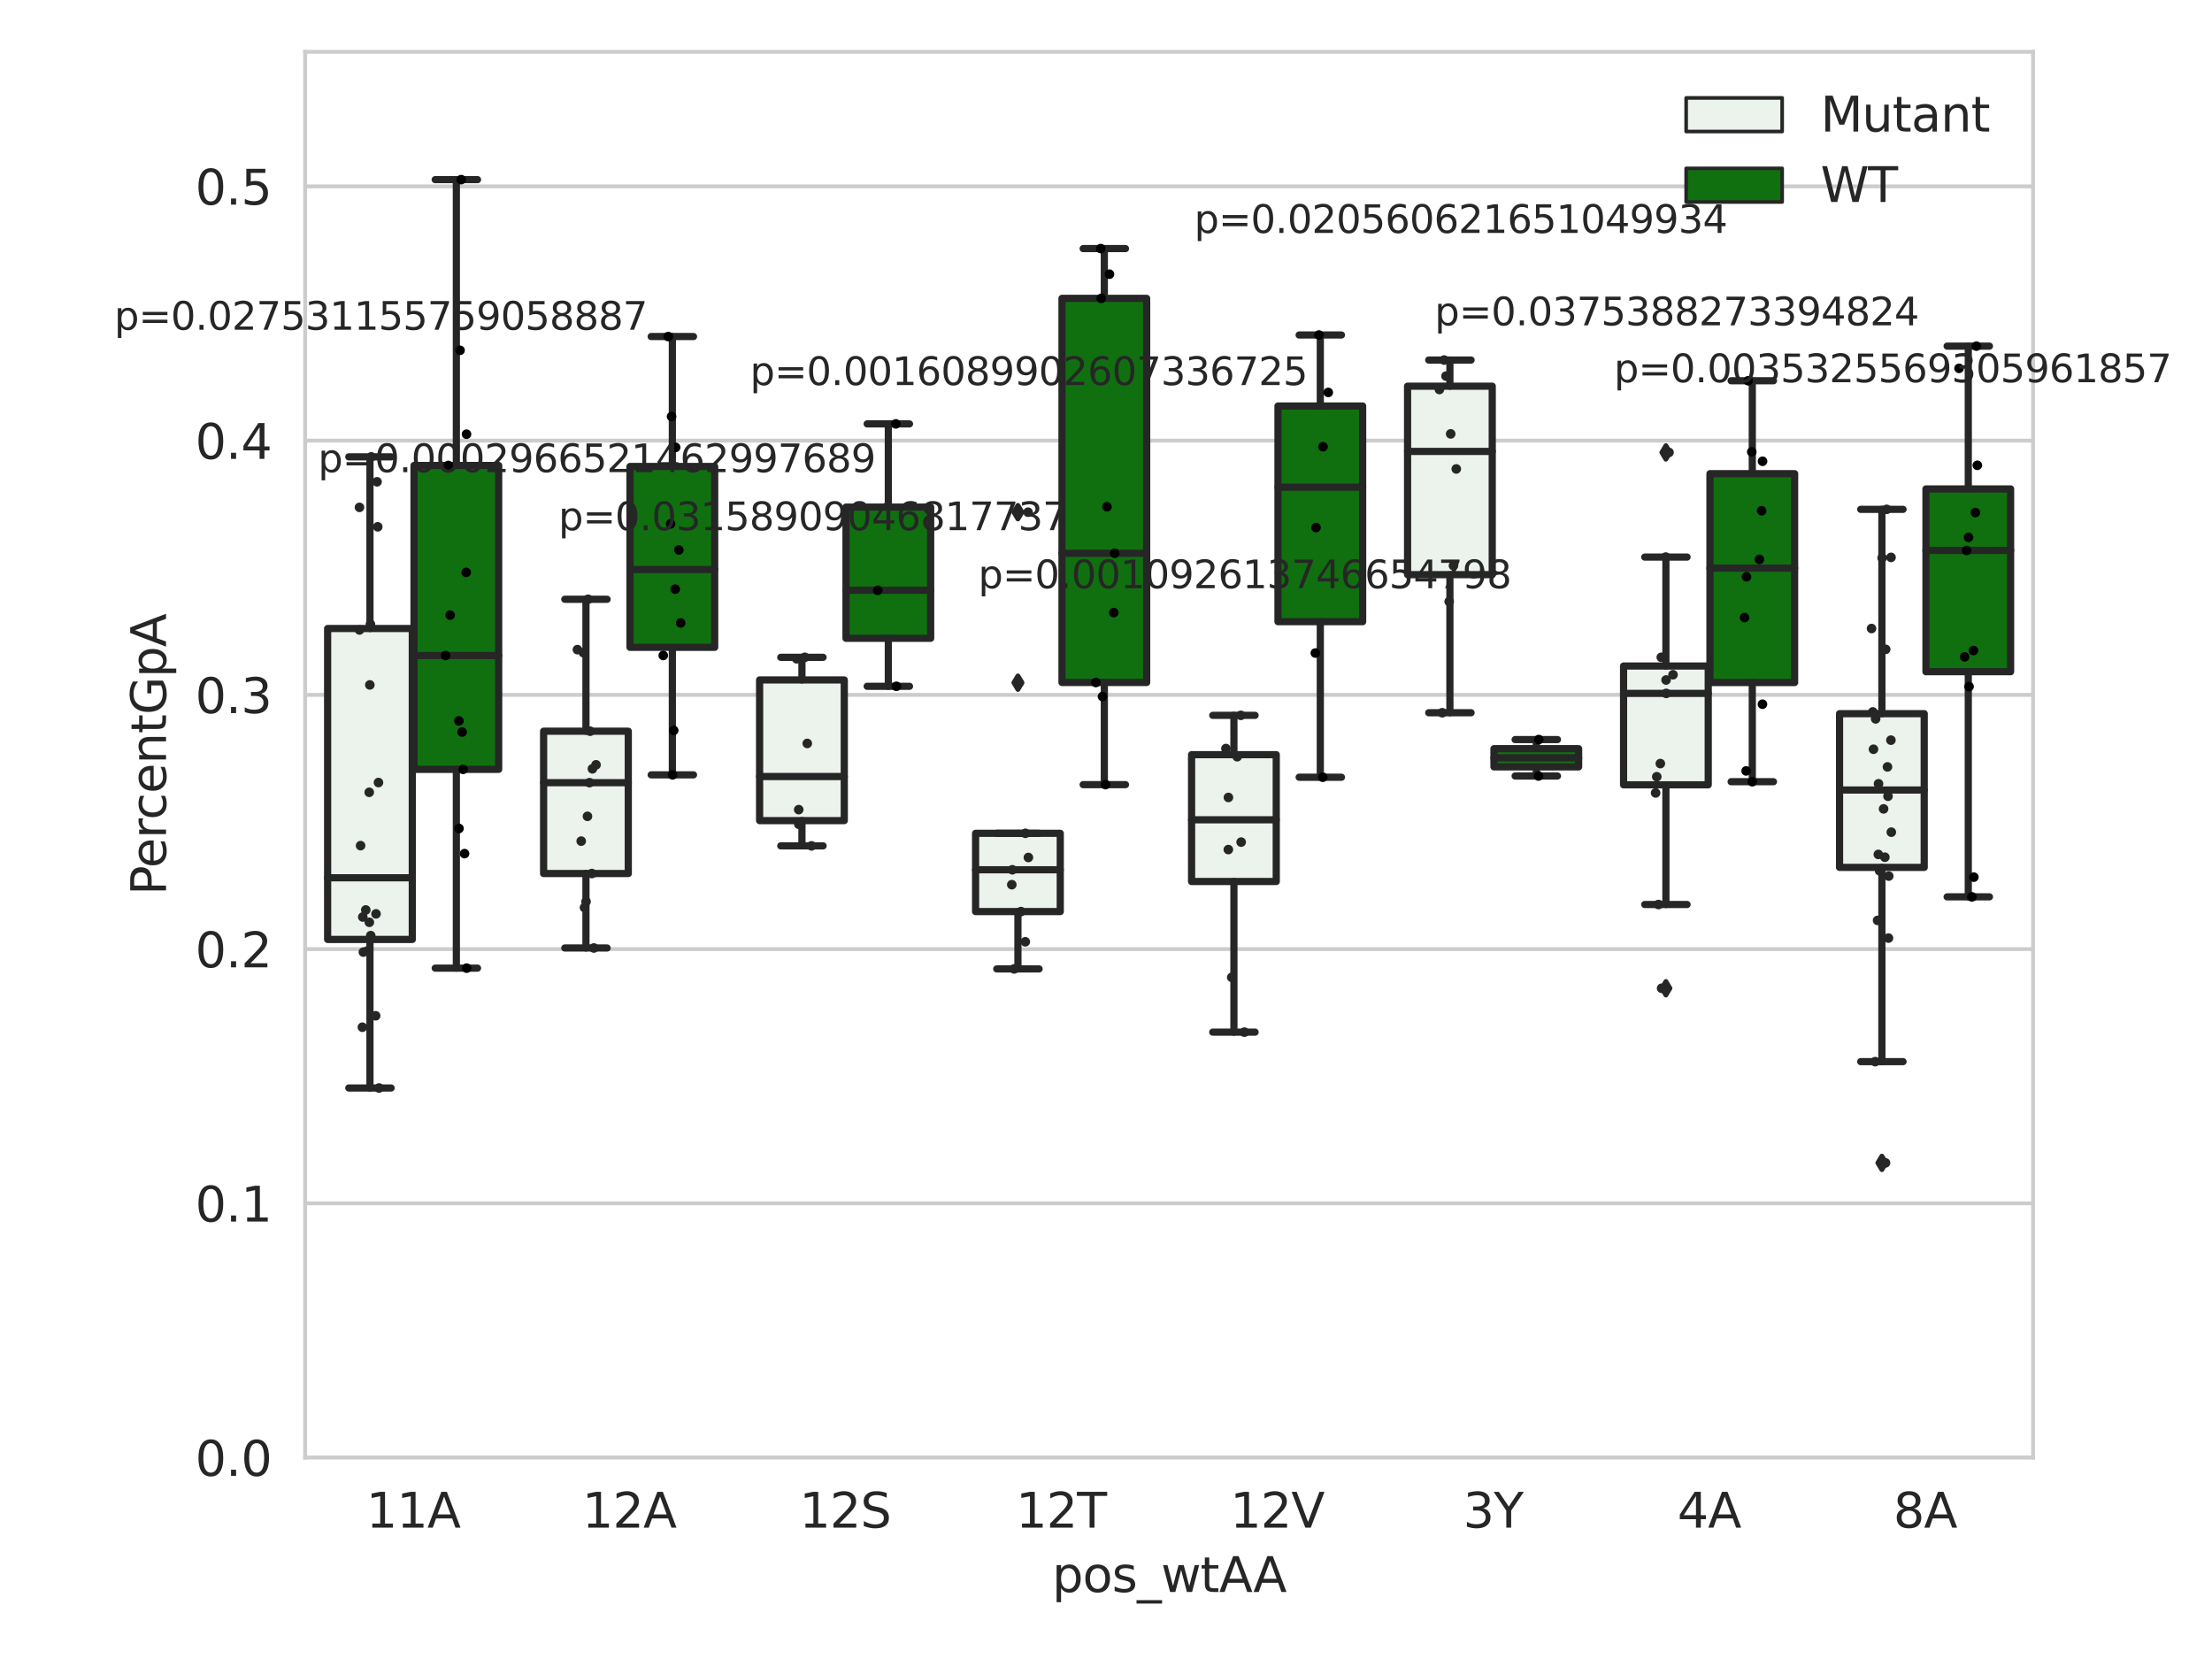 <?xml version="1.0" encoding="utf-8" standalone="no"?>
<!DOCTYPE svg PUBLIC "-//W3C//DTD SVG 1.1//EN"
  "http://www.w3.org/Graphics/SVG/1.1/DTD/svg11.dtd">
<svg xmlns:xlink="http://www.w3.org/1999/xlink" width="460.8pt" height="345.6pt" viewBox="0 0 460.8 345.6" xmlns="http://www.w3.org/2000/svg" version="1.1">
 <defs>
  <style type="text/css">*{stroke-linejoin: round; stroke-linecap: butt}</style>
 </defs>
 <g id="figure_1">
  <g id="patch_1">
   <path d="M 0 345.6 
L 460.8 345.6 
L 460.8 0 
L 0 0 
z
" style="fill: #ffffff"/>
  </g>
  <g id="axes_1">
   <g id="patch_2">
    <path d="M 63.571 303.64 
L 423.527 303.64 
L 423.527 10.8 
L 63.571 10.8 
z
" style="fill: #ffffff"/>
   </g>
   <g id="matplotlib.axis_1">
    <g id="xtick_1">
     <g id="text_1">
      <!-- 11A -->
      <g style="fill: #262626" transform="translate(76.286 318.238) scale(0.1 -0.1)">
       <defs>
        <path id="DejaVuSans-31" d="M 794 531 
L 1825 531 
L 1825 4091 
L 703 3866 
L 703 4441 
L 1819 4666 
L 2450 4666 
L 2450 531 
L 3481 531 
L 3481 0 
L 794 0 
L 794 531 
z
" transform="scale(0.016)"/>
        <path id="DejaVuSans-41" d="M 2188 4044 
L 1331 1722 
L 3047 1722 
L 2188 4044 
z
M 1831 4666 
L 2547 4666 
L 4325 0 
L 3669 0 
L 3244 1197 
L 1141 1197 
L 716 0 
L 50 0 
L 1831 4666 
z
" transform="scale(0.016)"/>
       </defs>
       <use xlink:href="#DejaVuSans-31"/>
       <use xlink:href="#DejaVuSans-31" x="63.623"/>
       <use xlink:href="#DejaVuSans-41" x="127.246"/>
      </g>
     </g>
    </g>
    <g id="xtick_2">
     <g id="text_2">
      <!-- 12A -->
      <g style="fill: #262626" transform="translate(121.28 318.238) scale(0.1 -0.1)">
       <defs>
        <path id="DejaVuSans-32" d="M 1228 531 
L 3431 531 
L 3431 0 
L 469 0 
L 469 531 
Q 828 903 1448 1529 
Q 2069 2156 2228 2338 
Q 2531 2678 2651 2914 
Q 2772 3150 2772 3378 
Q 2772 3750 2511 3984 
Q 2250 4219 1831 4219 
Q 1534 4219 1204 4116 
Q 875 4013 500 3803 
L 500 4441 
Q 881 4594 1212 4672 
Q 1544 4750 1819 4750 
Q 2544 4750 2975 4387 
Q 3406 4025 3406 3419 
Q 3406 3131 3298 2873 
Q 3191 2616 2906 2266 
Q 2828 2175 2409 1742 
Q 1991 1309 1228 531 
z
" transform="scale(0.016)"/>
       </defs>
       <use xlink:href="#DejaVuSans-31"/>
       <use xlink:href="#DejaVuSans-32" x="63.623"/>
       <use xlink:href="#DejaVuSans-41" x="127.246"/>
      </g>
     </g>
    </g>
    <g id="xtick_3">
     <g id="text_3">
      <!-- 12S -->
      <g style="fill: #262626" transform="translate(166.521 318.238) scale(0.1 -0.1)">
       <defs>
        <path id="DejaVuSans-53" d="M 3425 4513 
L 3425 3897 
Q 3066 4069 2747 4153 
Q 2428 4238 2131 4238 
Q 1616 4238 1336 4038 
Q 1056 3838 1056 3469 
Q 1056 3159 1242 3001 
Q 1428 2844 1947 2747 
L 2328 2669 
Q 3034 2534 3370 2195 
Q 3706 1856 3706 1288 
Q 3706 609 3251 259 
Q 2797 -91 1919 -91 
Q 1588 -91 1214 -16 
Q 841 59 441 206 
L 441 856 
Q 825 641 1194 531 
Q 1563 422 1919 422 
Q 2459 422 2753 634 
Q 3047 847 3047 1241 
Q 3047 1584 2836 1778 
Q 2625 1972 2144 2069 
L 1759 2144 
Q 1053 2284 737 2584 
Q 422 2884 422 3419 
Q 422 4038 858 4394 
Q 1294 4750 2059 4750 
Q 2388 4750 2728 4690 
Q 3069 4631 3425 4513 
z
" transform="scale(0.016)"/>
       </defs>
       <use xlink:href="#DejaVuSans-31"/>
       <use xlink:href="#DejaVuSans-32" x="63.623"/>
       <use xlink:href="#DejaVuSans-53" x="127.246"/>
      </g>
     </g>
    </g>
    <g id="xtick_4">
     <g id="text_4">
      <!-- 12T -->
      <g style="fill: #262626" transform="translate(211.636 318.238) scale(0.1 -0.1)">
       <defs>
        <path id="DejaVuSans-54" d="M -19 4666 
L 3928 4666 
L 3928 4134 
L 2272 4134 
L 2272 0 
L 1638 0 
L 1638 4134 
L -19 4134 
L -19 4666 
z
" transform="scale(0.016)"/>
       </defs>
       <use xlink:href="#DejaVuSans-31"/>
       <use xlink:href="#DejaVuSans-32" x="63.623"/>
       <use xlink:href="#DejaVuSans-54" x="127.246"/>
      </g>
     </g>
    </g>
    <g id="xtick_5">
     <g id="text_5">
      <!-- 12V -->
      <g style="fill: #262626" transform="translate(256.264 318.238) scale(0.1 -0.1)">
       <defs>
        <path id="DejaVuSans-56" d="M 1831 0 
L 50 4666 
L 709 4666 
L 2188 738 
L 3669 4666 
L 4325 4666 
L 2547 0 
L 1831 0 
z
" transform="scale(0.016)"/>
       </defs>
       <use xlink:href="#DejaVuSans-31"/>
       <use xlink:href="#DejaVuSans-32" x="63.623"/>
       <use xlink:href="#DejaVuSans-56" x="127.246"/>
      </g>
     </g>
    </g>
    <g id="xtick_6">
     <g id="text_6">
      <!-- 3Y -->
      <g style="fill: #262626" transform="translate(304.806 318.238) scale(0.1 -0.1)">
       <defs>
        <path id="DejaVuSans-33" d="M 2597 2516 
Q 3050 2419 3304 2112 
Q 3559 1806 3559 1356 
Q 3559 666 3084 287 
Q 2609 -91 1734 -91 
Q 1441 -91 1130 -33 
Q 819 25 488 141 
L 488 750 
Q 750 597 1062 519 
Q 1375 441 1716 441 
Q 2309 441 2620 675 
Q 2931 909 2931 1356 
Q 2931 1769 2642 2001 
Q 2353 2234 1838 2234 
L 1294 2234 
L 1294 2753 
L 1863 2753 
Q 2328 2753 2575 2939 
Q 2822 3125 2822 3475 
Q 2822 3834 2567 4026 
Q 2313 4219 1838 4219 
Q 1578 4219 1281 4162 
Q 984 4106 628 3988 
L 628 4550 
Q 988 4650 1302 4700 
Q 1616 4750 1894 4750 
Q 2613 4750 3031 4423 
Q 3450 4097 3450 3541 
Q 3450 3153 3228 2886 
Q 3006 2619 2597 2516 
z
" transform="scale(0.016)"/>
        <path id="DejaVuSans-59" d="M -13 4666 
L 666 4666 
L 1959 2747 
L 3244 4666 
L 3922 4666 
L 2272 2222 
L 2272 0 
L 1638 0 
L 1638 2222 
L -13 4666 
z
" transform="scale(0.016)"/>
       </defs>
       <use xlink:href="#DejaVuSans-33"/>
       <use xlink:href="#DejaVuSans-59" x="63.623"/>
      </g>
     </g>
    </g>
    <g id="xtick_7">
     <g id="text_7">
      <!-- 4A -->
      <g style="fill: #262626" transform="translate(349.434 318.238) scale(0.1 -0.1)">
       <defs>
        <path id="DejaVuSans-34" d="M 2419 4116 
L 825 1625 
L 2419 1625 
L 2419 4116 
z
M 2253 4666 
L 3047 4666 
L 3047 1625 
L 3713 1625 
L 3713 1100 
L 3047 1100 
L 3047 0 
L 2419 0 
L 2419 1100 
L 313 1100 
L 313 1709 
L 2253 4666 
z
" transform="scale(0.016)"/>
       </defs>
       <use xlink:href="#DejaVuSans-34"/>
       <use xlink:href="#DejaVuSans-41" x="63.623"/>
      </g>
     </g>
    </g>
    <g id="xtick_8">
     <g id="text_8">
      <!-- 8A -->
      <g style="fill: #262626" transform="translate(394.429 318.238) scale(0.1 -0.1)">
       <defs>
        <path id="DejaVuSans-38" d="M 2034 2216 
Q 1584 2216 1326 1975 
Q 1069 1734 1069 1313 
Q 1069 891 1326 650 
Q 1584 409 2034 409 
Q 2484 409 2743 651 
Q 3003 894 3003 1313 
Q 3003 1734 2745 1975 
Q 2488 2216 2034 2216 
z
M 1403 2484 
Q 997 2584 770 2862 
Q 544 3141 544 3541 
Q 544 4100 942 4425 
Q 1341 4750 2034 4750 
Q 2731 4750 3128 4425 
Q 3525 4100 3525 3541 
Q 3525 3141 3298 2862 
Q 3072 2584 2669 2484 
Q 3125 2378 3379 2068 
Q 3634 1759 3634 1313 
Q 3634 634 3220 271 
Q 2806 -91 2034 -91 
Q 1263 -91 848 271 
Q 434 634 434 1313 
Q 434 1759 690 2068 
Q 947 2378 1403 2484 
z
M 1172 3481 
Q 1172 3119 1398 2916 
Q 1625 2713 2034 2713 
Q 2441 2713 2670 2916 
Q 2900 3119 2900 3481 
Q 2900 3844 2670 4047 
Q 2441 4250 2034 4250 
Q 1625 4250 1398 4047 
Q 1172 3844 1172 3481 
z
" transform="scale(0.016)"/>
       </defs>
       <use xlink:href="#DejaVuSans-38"/>
       <use xlink:href="#DejaVuSans-41" x="63.623"/>
      </g>
     </g>
    </g>
    <g id="text_9">
     <!-- pos_wtAA -->
     <g style="fill: #262626" transform="translate(219.184 331.638) scale(0.1 -0.1)">
      <defs>
       <path id="DejaVuSans-70" d="M 1159 525 
L 1159 -1331 
L 581 -1331 
L 581 3500 
L 1159 3500 
L 1159 2969 
Q 1341 3281 1617 3432 
Q 1894 3584 2278 3584 
Q 2916 3584 3314 3078 
Q 3713 2572 3713 1747 
Q 3713 922 3314 415 
Q 2916 -91 2278 -91 
Q 1894 -91 1617 61 
Q 1341 213 1159 525 
z
M 3116 1747 
Q 3116 2381 2855 2742 
Q 2594 3103 2138 3103 
Q 1681 3103 1420 2742 
Q 1159 2381 1159 1747 
Q 1159 1113 1420 752 
Q 1681 391 2138 391 
Q 2594 391 2855 752 
Q 3116 1113 3116 1747 
z
" transform="scale(0.016)"/>
       <path id="DejaVuSans-6f" d="M 1959 3097 
Q 1497 3097 1228 2736 
Q 959 2375 959 1747 
Q 959 1119 1226 758 
Q 1494 397 1959 397 
Q 2419 397 2687 759 
Q 2956 1122 2956 1747 
Q 2956 2369 2687 2733 
Q 2419 3097 1959 3097 
z
M 1959 3584 
Q 2709 3584 3137 3096 
Q 3566 2609 3566 1747 
Q 3566 888 3137 398 
Q 2709 -91 1959 -91 
Q 1206 -91 779 398 
Q 353 888 353 1747 
Q 353 2609 779 3096 
Q 1206 3584 1959 3584 
z
" transform="scale(0.016)"/>
       <path id="DejaVuSans-73" d="M 2834 3397 
L 2834 2853 
Q 2591 2978 2328 3040 
Q 2066 3103 1784 3103 
Q 1356 3103 1142 2972 
Q 928 2841 928 2578 
Q 928 2378 1081 2264 
Q 1234 2150 1697 2047 
L 1894 2003 
Q 2506 1872 2764 1633 
Q 3022 1394 3022 966 
Q 3022 478 2636 193 
Q 2250 -91 1575 -91 
Q 1294 -91 989 -36 
Q 684 19 347 128 
L 347 722 
Q 666 556 975 473 
Q 1284 391 1588 391 
Q 1994 391 2212 530 
Q 2431 669 2431 922 
Q 2431 1156 2273 1281 
Q 2116 1406 1581 1522 
L 1381 1569 
Q 847 1681 609 1914 
Q 372 2147 372 2553 
Q 372 3047 722 3315 
Q 1072 3584 1716 3584 
Q 2034 3584 2315 3537 
Q 2597 3491 2834 3397 
z
" transform="scale(0.016)"/>
       <path id="DejaVuSans-5f" d="M 3263 -1063 
L 3263 -1509 
L -63 -1509 
L -63 -1063 
L 3263 -1063 
z
" transform="scale(0.016)"/>
       <path id="DejaVuSans-77" d="M 269 3500 
L 844 3500 
L 1563 769 
L 2278 3500 
L 2956 3500 
L 3675 769 
L 4391 3500 
L 4966 3500 
L 4050 0 
L 3372 0 
L 2619 2869 
L 1863 0 
L 1184 0 
L 269 3500 
z
" transform="scale(0.016)"/>
       <path id="DejaVuSans-74" d="M 1172 4494 
L 1172 3500 
L 2356 3500 
L 2356 3053 
L 1172 3053 
L 1172 1153 
Q 1172 725 1289 603 
Q 1406 481 1766 481 
L 2356 481 
L 2356 0 
L 1766 0 
Q 1100 0 847 248 
Q 594 497 594 1153 
L 594 3053 
L 172 3053 
L 172 3500 
L 594 3500 
L 594 4494 
L 1172 4494 
z
" transform="scale(0.016)"/>
      </defs>
      <use xlink:href="#DejaVuSans-70"/>
      <use xlink:href="#DejaVuSans-6f" x="63.477"/>
      <use xlink:href="#DejaVuSans-73" x="124.658"/>
      <use xlink:href="#DejaVuSans-5f" x="176.758"/>
      <use xlink:href="#DejaVuSans-77" x="226.758"/>
      <use xlink:href="#DejaVuSans-74" x="308.545"/>
      <use xlink:href="#DejaVuSans-41" x="347.754"/>
      <use xlink:href="#DejaVuSans-41" x="418.912"/>
     </g>
    </g>
   </g>
   <g id="matplotlib.axis_2">
    <g id="ytick_1">
     <g id="line2d_1">
      <path d="M 63.571 303.64 
L 423.527 303.64 
" clip-path="url(#pebadd3aa55)" style="fill: none; stroke: #cccccc; stroke-width: 0.8; stroke-linecap: round"/>
     </g>
     <g id="text_10">
      <!-- 0.0 -->
      <g style="fill: #262626" transform="translate(40.668 307.439) scale(0.1 -0.1)">
       <defs>
        <path id="DejaVuSans-30" d="M 2034 4250 
Q 1547 4250 1301 3770 
Q 1056 3291 1056 2328 
Q 1056 1369 1301 889 
Q 1547 409 2034 409 
Q 2525 409 2770 889 
Q 3016 1369 3016 2328 
Q 3016 3291 2770 3770 
Q 2525 4250 2034 4250 
z
M 2034 4750 
Q 2819 4750 3233 4129 
Q 3647 3509 3647 2328 
Q 3647 1150 3233 529 
Q 2819 -91 2034 -91 
Q 1250 -91 836 529 
Q 422 1150 422 2328 
Q 422 3509 836 4129 
Q 1250 4750 2034 4750 
z
" transform="scale(0.016)"/>
        <path id="DejaVuSans-2e" d="M 684 794 
L 1344 794 
L 1344 0 
L 684 0 
L 684 794 
z
" transform="scale(0.016)"/>
       </defs>
       <use xlink:href="#DejaVuSans-30"/>
       <use xlink:href="#DejaVuSans-2e" x="63.623"/>
       <use xlink:href="#DejaVuSans-30" x="95.41"/>
      </g>
     </g>
    </g>
    <g id="ytick_2">
     <g id="line2d_2">
      <path d="M 63.571 250.678 
L 423.527 250.678 
" clip-path="url(#pebadd3aa55)" style="fill: none; stroke: #cccccc; stroke-width: 0.8; stroke-linecap: round"/>
     </g>
     <g id="text_11">
      <!-- 0.1 -->
      <g style="fill: #262626" transform="translate(40.668 254.477) scale(0.1 -0.1)">
       <use xlink:href="#DejaVuSans-30"/>
       <use xlink:href="#DejaVuSans-2e" x="63.623"/>
       <use xlink:href="#DejaVuSans-31" x="95.41"/>
      </g>
     </g>
    </g>
    <g id="ytick_3">
     <g id="line2d_3">
      <path d="M 63.571 197.715 
L 423.527 197.715 
" clip-path="url(#pebadd3aa55)" style="fill: none; stroke: #cccccc; stroke-width: 0.8; stroke-linecap: round"/>
     </g>
     <g id="text_12">
      <!-- 0.2 -->
      <g style="fill: #262626" transform="translate(40.668 201.515) scale(0.1 -0.1)">
       <use xlink:href="#DejaVuSans-30"/>
       <use xlink:href="#DejaVuSans-2e" x="63.623"/>
       <use xlink:href="#DejaVuSans-32" x="95.41"/>
      </g>
     </g>
    </g>
    <g id="ytick_4">
     <g id="line2d_4">
      <path d="M 63.571 144.753 
L 423.527 144.753 
" clip-path="url(#pebadd3aa55)" style="fill: none; stroke: #cccccc; stroke-width: 0.8; stroke-linecap: round"/>
     </g>
     <g id="text_13">
      <!-- 0.3 -->
      <g style="fill: #262626" transform="translate(40.668 148.552) scale(0.1 -0.1)">
       <use xlink:href="#DejaVuSans-30"/>
       <use xlink:href="#DejaVuSans-2e" x="63.623"/>
       <use xlink:href="#DejaVuSans-33" x="95.41"/>
      </g>
     </g>
    </g>
    <g id="ytick_5">
     <g id="line2d_5">
      <path d="M 63.571 91.791 
L 423.527 91.791 
" clip-path="url(#pebadd3aa55)" style="fill: none; stroke: #cccccc; stroke-width: 0.8; stroke-linecap: round"/>
     </g>
     <g id="text_14">
      <!-- 0.4 -->
      <g style="fill: #262626" transform="translate(40.668 95.59) scale(0.1 -0.1)">
       <use xlink:href="#DejaVuSans-30"/>
       <use xlink:href="#DejaVuSans-2e" x="63.623"/>
       <use xlink:href="#DejaVuSans-34" x="95.41"/>
      </g>
     </g>
    </g>
    <g id="ytick_6">
     <g id="line2d_6">
      <path d="M 63.571 38.829 
L 423.527 38.829 
" clip-path="url(#pebadd3aa55)" style="fill: none; stroke: #cccccc; stroke-width: 0.8; stroke-linecap: round"/>
     </g>
     <g id="text_15">
      <!-- 0.5 -->
      <g style="fill: #262626" transform="translate(40.668 42.628) scale(0.1 -0.1)">
       <defs>
        <path id="DejaVuSans-35" d="M 691 4666 
L 3169 4666 
L 3169 4134 
L 1269 4134 
L 1269 2991 
Q 1406 3038 1543 3061 
Q 1681 3084 1819 3084 
Q 2600 3084 3056 2656 
Q 3513 2228 3513 1497 
Q 3513 744 3044 326 
Q 2575 -91 1722 -91 
Q 1428 -91 1123 -41 
Q 819 9 494 109 
L 494 744 
Q 775 591 1075 516 
Q 1375 441 1709 441 
Q 2250 441 2565 725 
Q 2881 1009 2881 1497 
Q 2881 1984 2565 2268 
Q 2250 2553 1709 2553 
Q 1456 2553 1204 2497 
Q 953 2441 691 2322 
L 691 4666 
z
" transform="scale(0.016)"/>
       </defs>
       <use xlink:href="#DejaVuSans-30"/>
       <use xlink:href="#DejaVuSans-2e" x="63.623"/>
       <use xlink:href="#DejaVuSans-35" x="95.41"/>
      </g>
     </g>
    </g>
    <g id="text_16">
     <!-- PercentGpA -->
     <g style="fill: #262626" transform="translate(34.588 186.497) rotate(-90) scale(0.1 -0.1)">
      <defs>
       <path id="DejaVuSans-50" d="M 1259 4147 
L 1259 2394 
L 2053 2394 
Q 2494 2394 2734 2622 
Q 2975 2850 2975 3272 
Q 2975 3691 2734 3919 
Q 2494 4147 2053 4147 
L 1259 4147 
z
M 628 4666 
L 2053 4666 
Q 2838 4666 3239 4311 
Q 3641 3956 3641 3272 
Q 3641 2581 3239 2228 
Q 2838 1875 2053 1875 
L 1259 1875 
L 1259 0 
L 628 0 
L 628 4666 
z
" transform="scale(0.016)"/>
       <path id="DejaVuSans-65" d="M 3597 1894 
L 3597 1613 
L 953 1613 
Q 991 1019 1311 708 
Q 1631 397 2203 397 
Q 2534 397 2845 478 
Q 3156 559 3463 722 
L 3463 178 
Q 3153 47 2828 -22 
Q 2503 -91 2169 -91 
Q 1331 -91 842 396 
Q 353 884 353 1716 
Q 353 2575 817 3079 
Q 1281 3584 2069 3584 
Q 2775 3584 3186 3129 
Q 3597 2675 3597 1894 
z
M 3022 2063 
Q 3016 2534 2758 2815 
Q 2500 3097 2075 3097 
Q 1594 3097 1305 2825 
Q 1016 2553 972 2059 
L 3022 2063 
z
" transform="scale(0.016)"/>
       <path id="DejaVuSans-72" d="M 2631 2963 
Q 2534 3019 2420 3045 
Q 2306 3072 2169 3072 
Q 1681 3072 1420 2755 
Q 1159 2438 1159 1844 
L 1159 0 
L 581 0 
L 581 3500 
L 1159 3500 
L 1159 2956 
Q 1341 3275 1631 3429 
Q 1922 3584 2338 3584 
Q 2397 3584 2469 3576 
Q 2541 3569 2628 3553 
L 2631 2963 
z
" transform="scale(0.016)"/>
       <path id="DejaVuSans-63" d="M 3122 3366 
L 3122 2828 
Q 2878 2963 2633 3030 
Q 2388 3097 2138 3097 
Q 1578 3097 1268 2742 
Q 959 2388 959 1747 
Q 959 1106 1268 751 
Q 1578 397 2138 397 
Q 2388 397 2633 464 
Q 2878 531 3122 666 
L 3122 134 
Q 2881 22 2623 -34 
Q 2366 -91 2075 -91 
Q 1284 -91 818 406 
Q 353 903 353 1747 
Q 353 2603 823 3093 
Q 1294 3584 2113 3584 
Q 2378 3584 2631 3529 
Q 2884 3475 3122 3366 
z
" transform="scale(0.016)"/>
       <path id="DejaVuSans-6e" d="M 3513 2113 
L 3513 0 
L 2938 0 
L 2938 2094 
Q 2938 2591 2744 2837 
Q 2550 3084 2163 3084 
Q 1697 3084 1428 2787 
Q 1159 2491 1159 1978 
L 1159 0 
L 581 0 
L 581 3500 
L 1159 3500 
L 1159 2956 
Q 1366 3272 1645 3428 
Q 1925 3584 2291 3584 
Q 2894 3584 3203 3211 
Q 3513 2838 3513 2113 
z
" transform="scale(0.016)"/>
       <path id="DejaVuSans-47" d="M 3809 666 
L 3809 1919 
L 2778 1919 
L 2778 2438 
L 4434 2438 
L 4434 434 
Q 4069 175 3628 42 
Q 3188 -91 2688 -91 
Q 1594 -91 976 548 
Q 359 1188 359 2328 
Q 359 3472 976 4111 
Q 1594 4750 2688 4750 
Q 3144 4750 3555 4637 
Q 3966 4525 4313 4306 
L 4313 3634 
Q 3963 3931 3569 4081 
Q 3175 4231 2741 4231 
Q 1884 4231 1454 3753 
Q 1025 3275 1025 2328 
Q 1025 1384 1454 906 
Q 1884 428 2741 428 
Q 3075 428 3337 486 
Q 3600 544 3809 666 
z
" transform="scale(0.016)"/>
      </defs>
      <use xlink:href="#DejaVuSans-50"/>
      <use xlink:href="#DejaVuSans-65" x="56.678"/>
      <use xlink:href="#DejaVuSans-72" x="118.201"/>
      <use xlink:href="#DejaVuSans-63" x="157.064"/>
      <use xlink:href="#DejaVuSans-65" x="212.045"/>
      <use xlink:href="#DejaVuSans-6e" x="273.568"/>
      <use xlink:href="#DejaVuSans-74" x="336.947"/>
      <use xlink:href="#DejaVuSans-47" x="376.156"/>
      <use xlink:href="#DejaVuSans-70" x="453.646"/>
      <use xlink:href="#DejaVuSans-41" x="517.123"/>
     </g>
    </g>
   </g>
   <g id="patch_3">
    <path d="M 68.251 195.705 
L 85.889 195.705 
L 85.889 130.931 
L 68.251 130.931 
L 68.251 195.705 
z
" clip-path="url(#pebadd3aa55)" style="fill: #ecf2ec; stroke: #262626; stroke-width: 1.5; stroke-linejoin: miter"/>
   </g>
   <g id="patch_4">
    <path d="M 86.248 160.269 
L 103.886 160.269 
L 103.886 96.96 
L 86.248 96.96 
L 86.248 160.269 
z
" clip-path="url(#pebadd3aa55)" style="fill: #107010; stroke: #262626; stroke-width: 1.5; stroke-linejoin: miter"/>
   </g>
   <g id="patch_5">
    <path d="M 113.245 181.974 
L 130.883 181.974 
L 130.883 152.325 
L 113.245 152.325 
L 113.245 181.974 
z
" clip-path="url(#pebadd3aa55)" style="fill: #ecf2ec; stroke: #262626; stroke-width: 1.5; stroke-linejoin: miter"/>
   </g>
   <g id="patch_6">
    <path d="M 131.243 134.851 
L 148.881 134.851 
L 148.881 97.178 
L 131.243 97.178 
L 131.243 134.851 
z
" clip-path="url(#pebadd3aa55)" style="fill: #107010; stroke: #262626; stroke-width: 1.5; stroke-linejoin: miter"/>
   </g>
   <g id="patch_7">
    <path d="M 158.24 170.949 
L 175.878 170.949 
L 175.878 141.645 
L 158.24 141.645 
L 158.24 170.949 
z
" clip-path="url(#pebadd3aa55)" style="fill: #ecf2ec; stroke: #262626; stroke-width: 1.5; stroke-linejoin: miter"/>
   </g>
   <g id="patch_8">
    <path d="M 176.238 132.97 
L 193.875 132.97 
L 193.875 105.638 
L 176.238 105.638 
L 176.238 132.97 
z
" clip-path="url(#pebadd3aa55)" style="fill: #107010; stroke: #262626; stroke-width: 1.5; stroke-linejoin: miter"/>
   </g>
   <g id="patch_9">
    <path d="M 203.234 189.9 
L 220.872 189.9 
L 220.872 173.597 
L 203.234 173.597 
L 203.234 189.9 
z
" clip-path="url(#pebadd3aa55)" style="fill: #ecf2ec; stroke: #262626; stroke-width: 1.5; stroke-linejoin: miter"/>
   </g>
   <g id="patch_10">
    <path d="M 221.232 142.174 
L 238.87 142.174 
L 238.87 62.154 
L 221.232 62.154 
L 221.232 142.174 
z
" clip-path="url(#pebadd3aa55)" style="fill: #107010; stroke: #262626; stroke-width: 1.5; stroke-linejoin: miter"/>
   </g>
   <g id="patch_11">
    <path d="M 248.229 183.636 
L 265.867 183.636 
L 265.867 157.211 
L 248.229 157.211 
L 248.229 183.636 
z
" clip-path="url(#pebadd3aa55)" style="fill: #ecf2ec; stroke: #262626; stroke-width: 1.5; stroke-linejoin: miter"/>
   </g>
   <g id="patch_12">
    <path d="M 266.227 129.505 
L 283.864 129.505 
L 283.864 84.579 
L 266.227 84.579 
L 266.227 129.505 
z
" clip-path="url(#pebadd3aa55)" style="fill: #107010; stroke: #262626; stroke-width: 1.5; stroke-linejoin: miter"/>
   </g>
   <g id="patch_13">
    <path d="M 293.223 119.709 
L 310.861 119.709 
L 310.861 80.444 
L 293.223 80.444 
L 293.223 119.709 
z
" clip-path="url(#pebadd3aa55)" style="fill: #ecf2ec; stroke: #262626; stroke-width: 1.5; stroke-linejoin: miter"/>
   </g>
   <g id="patch_14">
    <path d="M 311.221 159.758 
L 328.859 159.758 
L 328.859 155.964 
L 311.221 155.964 
L 311.221 159.758 
z
" clip-path="url(#pebadd3aa55)" style="fill: #107010; stroke: #262626; stroke-width: 1.5; stroke-linejoin: miter"/>
   </g>
   <g id="patch_15">
    <path d="M 338.218 163.492 
L 355.856 163.492 
L 355.856 138.745 
L 338.218 138.745 
L 338.218 163.492 
z
" clip-path="url(#pebadd3aa55)" style="fill: #ecf2ec; stroke: #262626; stroke-width: 1.5; stroke-linejoin: miter"/>
   </g>
   <g id="patch_16">
    <path d="M 356.216 142.187 
L 373.853 142.187 
L 373.853 98.67 
L 356.216 98.67 
L 356.216 142.187 
z
" clip-path="url(#pebadd3aa55)" style="fill: #107010; stroke: #262626; stroke-width: 1.5; stroke-linejoin: miter"/>
   </g>
   <g id="patch_17">
    <path d="M 383.212 180.695 
L 400.85 180.695 
L 400.85 148.668 
L 383.212 148.668 
L 383.212 180.695 
z
" clip-path="url(#pebadd3aa55)" style="fill: #ecf2ec; stroke: #262626; stroke-width: 1.5; stroke-linejoin: miter"/>
   </g>
   <g id="patch_18">
    <path d="M 401.21 139.928 
L 418.848 139.928 
L 418.848 101.853 
L 401.21 101.853 
L 401.21 139.928 
z
" clip-path="url(#pebadd3aa55)" style="fill: #107010; stroke: #262626; stroke-width: 1.5; stroke-linejoin: miter"/>
   </g>
   <g id="patch_19">
    <path d="M 86.069 303.64 
L 86.069 303.64 
L 86.069 303.64 
L 86.069 303.64 
z
" clip-path="url(#pebadd3aa55)" style="fill: #ecf2ec; stroke: #262626; stroke-width: 0.75; stroke-linejoin: miter"/>
   </g>
   <g id="patch_20">
    <path d="M 86.069 303.64 
L 86.069 303.64 
L 86.069 303.64 
L 86.069 303.64 
z
" clip-path="url(#pebadd3aa55)" style="fill: #107010; stroke: #262626; stroke-width: 0.75; stroke-linejoin: miter"/>
   </g>
   <g id="PathCollection_1"/>
   <g id="PathCollection_2"/>
   <g id="line2d_7">
    <path d="M 77.07 195.705 
L 77.07 226.649 
" clip-path="url(#pebadd3aa55)" style="fill: none; stroke: #262626; stroke-width: 1.5; stroke-linecap: round"/>
   </g>
   <g id="line2d_8">
    <path d="M 77.07 130.931 
L 77.07 95.171 
" clip-path="url(#pebadd3aa55)" style="fill: none; stroke: #262626; stroke-width: 1.5; stroke-linecap: round"/>
   </g>
   <g id="line2d_9">
    <path d="M 72.66 226.649 
L 81.479 226.649 
" clip-path="url(#pebadd3aa55)" style="fill: none; stroke: #262626; stroke-width: 1.5; stroke-linecap: round"/>
   </g>
   <g id="line2d_10">
    <path d="M 72.66 95.171 
L 81.479 95.171 
" clip-path="url(#pebadd3aa55)" style="fill: none; stroke: #262626; stroke-width: 1.5; stroke-linecap: round"/>
   </g>
   <g id="line2d_11"/>
   <g id="line2d_12">
    <path d="M 95.067 160.269 
L 95.067 201.68 
" clip-path="url(#pebadd3aa55)" style="fill: none; stroke: #262626; stroke-width: 1.5; stroke-linecap: round"/>
   </g>
   <g id="line2d_13">
    <path d="M 95.067 96.96 
L 95.067 37.422 
" clip-path="url(#pebadd3aa55)" style="fill: none; stroke: #262626; stroke-width: 1.5; stroke-linecap: round"/>
   </g>
   <g id="line2d_14">
    <path d="M 90.658 201.68 
L 99.477 201.68 
" clip-path="url(#pebadd3aa55)" style="fill: none; stroke: #262626; stroke-width: 1.5; stroke-linecap: round"/>
   </g>
   <g id="line2d_15">
    <path d="M 90.658 37.422 
L 99.477 37.422 
" clip-path="url(#pebadd3aa55)" style="fill: none; stroke: #262626; stroke-width: 1.5; stroke-linecap: round"/>
   </g>
   <g id="line2d_16"/>
   <g id="line2d_17">
    <path d="M 122.064 181.974 
L 122.064 197.485 
" clip-path="url(#pebadd3aa55)" style="fill: none; stroke: #262626; stroke-width: 1.5; stroke-linecap: round"/>
   </g>
   <g id="line2d_18">
    <path d="M 122.064 152.325 
L 122.064 124.839 
" clip-path="url(#pebadd3aa55)" style="fill: none; stroke: #262626; stroke-width: 1.5; stroke-linecap: round"/>
   </g>
   <g id="line2d_19">
    <path d="M 117.655 197.485 
L 126.474 197.485 
" clip-path="url(#pebadd3aa55)" style="fill: none; stroke: #262626; stroke-width: 1.5; stroke-linecap: round"/>
   </g>
   <g id="line2d_20">
    <path d="M 117.655 124.839 
L 126.474 124.839 
" clip-path="url(#pebadd3aa55)" style="fill: none; stroke: #262626; stroke-width: 1.5; stroke-linecap: round"/>
   </g>
   <g id="line2d_21"/>
   <g id="line2d_22">
    <path d="M 140.062 134.851 
L 140.062 161.416 
" clip-path="url(#pebadd3aa55)" style="fill: none; stroke: #262626; stroke-width: 1.5; stroke-linecap: round"/>
   </g>
   <g id="line2d_23">
    <path d="M 140.062 97.178 
L 140.062 70.108 
" clip-path="url(#pebadd3aa55)" style="fill: none; stroke: #262626; stroke-width: 1.5; stroke-linecap: round"/>
   </g>
   <g id="line2d_24">
    <path d="M 135.652 161.416 
L 144.471 161.416 
" clip-path="url(#pebadd3aa55)" style="fill: none; stroke: #262626; stroke-width: 1.5; stroke-linecap: round"/>
   </g>
   <g id="line2d_25">
    <path d="M 135.652 70.108 
L 144.471 70.108 
" clip-path="url(#pebadd3aa55)" style="fill: none; stroke: #262626; stroke-width: 1.5; stroke-linecap: round"/>
   </g>
   <g id="line2d_26"/>
   <g id="line2d_27">
    <path d="M 167.059 170.949 
L 167.059 176.209 
" clip-path="url(#pebadd3aa55)" style="fill: none; stroke: #262626; stroke-width: 1.5; stroke-linecap: round"/>
   </g>
   <g id="line2d_28">
    <path d="M 167.059 141.645 
L 167.059 136.931 
" clip-path="url(#pebadd3aa55)" style="fill: none; stroke: #262626; stroke-width: 1.5; stroke-linecap: round"/>
   </g>
   <g id="line2d_29">
    <path d="M 162.649 176.209 
L 171.468 176.209 
" clip-path="url(#pebadd3aa55)" style="fill: none; stroke: #262626; stroke-width: 1.5; stroke-linecap: round"/>
   </g>
   <g id="line2d_30">
    <path d="M 162.649 136.931 
L 171.468 136.931 
" clip-path="url(#pebadd3aa55)" style="fill: none; stroke: #262626; stroke-width: 1.5; stroke-linecap: round"/>
   </g>
   <g id="line2d_31"/>
   <g id="line2d_32">
    <path d="M 185.056 132.97 
L 185.056 142.97 
" clip-path="url(#pebadd3aa55)" style="fill: none; stroke: #262626; stroke-width: 1.5; stroke-linecap: round"/>
   </g>
   <g id="line2d_33">
    <path d="M 185.056 105.638 
L 185.056 88.306 
" clip-path="url(#pebadd3aa55)" style="fill: none; stroke: #262626; stroke-width: 1.5; stroke-linecap: round"/>
   </g>
   <g id="line2d_34">
    <path d="M 180.647 142.97 
L 189.466 142.97 
" clip-path="url(#pebadd3aa55)" style="fill: none; stroke: #262626; stroke-width: 1.5; stroke-linecap: round"/>
   </g>
   <g id="line2d_35">
    <path d="M 180.647 88.306 
L 189.466 88.306 
" clip-path="url(#pebadd3aa55)" style="fill: none; stroke: #262626; stroke-width: 1.5; stroke-linecap: round"/>
   </g>
   <g id="line2d_36"/>
   <g id="line2d_37">
    <path d="M 212.053 189.9 
L 212.053 201.842 
" clip-path="url(#pebadd3aa55)" style="fill: none; stroke: #262626; stroke-width: 1.5; stroke-linecap: round"/>
   </g>
   <g id="line2d_38">
    <path d="M 212.053 173.597 
L 212.053 173.597 
" clip-path="url(#pebadd3aa55)" style="fill: none; stroke: #262626; stroke-width: 1.5; stroke-linecap: round"/>
   </g>
   <g id="line2d_39">
    <path d="M 207.644 201.842 
L 216.463 201.842 
" clip-path="url(#pebadd3aa55)" style="fill: none; stroke: #262626; stroke-width: 1.5; stroke-linecap: round"/>
   </g>
   <g id="line2d_40">
    <path d="M 207.644 173.597 
L 216.463 173.597 
" clip-path="url(#pebadd3aa55)" style="fill: none; stroke: #262626; stroke-width: 1.5; stroke-linecap: round"/>
   </g>
   <g id="line2d_41">
    <defs>
     <path id="m0ad304f037" d="M -0 1.414 
L 0.849 0 
L 0 -1.414 
L -0.849 -0 
z
" style="stroke: #262626; stroke-linejoin: miter"/>
    </defs>
    <g clip-path="url(#pebadd3aa55)">
     <use xlink:href="#m0ad304f037" x="212.053" y="142.216" style="fill: #262626; stroke: #262626; stroke-linejoin: miter"/>
     <use xlink:href="#m0ad304f037" x="212.053" y="106.697" style="fill: #262626; stroke: #262626; stroke-linejoin: miter"/>
    </g>
   </g>
   <g id="line2d_42">
    <path d="M 230.051 142.174 
L 230.051 163.454 
" clip-path="url(#pebadd3aa55)" style="fill: none; stroke: #262626; stroke-width: 1.5; stroke-linecap: round"/>
   </g>
   <g id="line2d_43">
    <path d="M 230.051 62.154 
L 230.051 51.787 
" clip-path="url(#pebadd3aa55)" style="fill: none; stroke: #262626; stroke-width: 1.5; stroke-linecap: round"/>
   </g>
   <g id="line2d_44">
    <path d="M 225.641 163.454 
L 234.46 163.454 
" clip-path="url(#pebadd3aa55)" style="fill: none; stroke: #262626; stroke-width: 1.5; stroke-linecap: round"/>
   </g>
   <g id="line2d_45">
    <path d="M 225.641 51.787 
L 234.46 51.787 
" clip-path="url(#pebadd3aa55)" style="fill: none; stroke: #262626; stroke-width: 1.5; stroke-linecap: round"/>
   </g>
   <g id="line2d_46"/>
   <g id="line2d_47">
    <path d="M 257.048 183.636 
L 257.048 215.015 
" clip-path="url(#pebadd3aa55)" style="fill: none; stroke: #262626; stroke-width: 1.5; stroke-linecap: round"/>
   </g>
   <g id="line2d_48">
    <path d="M 257.048 157.211 
L 257.048 149.022 
" clip-path="url(#pebadd3aa55)" style="fill: none; stroke: #262626; stroke-width: 1.5; stroke-linecap: round"/>
   </g>
   <g id="line2d_49">
    <path d="M 252.638 215.015 
L 261.457 215.015 
" clip-path="url(#pebadd3aa55)" style="fill: none; stroke: #262626; stroke-width: 1.5; stroke-linecap: round"/>
   </g>
   <g id="line2d_50">
    <path d="M 252.638 149.022 
L 261.457 149.022 
" clip-path="url(#pebadd3aa55)" style="fill: none; stroke: #262626; stroke-width: 1.5; stroke-linecap: round"/>
   </g>
   <g id="line2d_51"/>
   <g id="line2d_52">
    <path d="M 275.045 129.505 
L 275.045 161.912 
" clip-path="url(#pebadd3aa55)" style="fill: none; stroke: #262626; stroke-width: 1.5; stroke-linecap: round"/>
   </g>
   <g id="line2d_53">
    <path d="M 275.045 84.579 
L 275.045 69.787 
" clip-path="url(#pebadd3aa55)" style="fill: none; stroke: #262626; stroke-width: 1.5; stroke-linecap: round"/>
   </g>
   <g id="line2d_54">
    <path d="M 270.636 161.912 
L 279.455 161.912 
" clip-path="url(#pebadd3aa55)" style="fill: none; stroke: #262626; stroke-width: 1.5; stroke-linecap: round"/>
   </g>
   <g id="line2d_55">
    <path d="M 270.636 69.787 
L 279.455 69.787 
" clip-path="url(#pebadd3aa55)" style="fill: none; stroke: #262626; stroke-width: 1.5; stroke-linecap: round"/>
   </g>
   <g id="line2d_56"/>
   <g id="line2d_57">
    <path d="M 302.042 119.709 
L 302.042 148.476 
" clip-path="url(#pebadd3aa55)" style="fill: none; stroke: #262626; stroke-width: 1.5; stroke-linecap: round"/>
   </g>
   <g id="line2d_58">
    <path d="M 302.042 80.444 
L 302.042 75.004 
" clip-path="url(#pebadd3aa55)" style="fill: none; stroke: #262626; stroke-width: 1.5; stroke-linecap: round"/>
   </g>
   <g id="line2d_59">
    <path d="M 297.633 148.476 
L 306.452 148.476 
" clip-path="url(#pebadd3aa55)" style="fill: none; stroke: #262626; stroke-width: 1.5; stroke-linecap: round"/>
   </g>
   <g id="line2d_60">
    <path d="M 297.633 75.004 
L 306.452 75.004 
" clip-path="url(#pebadd3aa55)" style="fill: none; stroke: #262626; stroke-width: 1.5; stroke-linecap: round"/>
   </g>
   <g id="line2d_61"/>
   <g id="line2d_62">
    <path d="M 320.04 159.758 
L 320.04 161.655 
" clip-path="url(#pebadd3aa55)" style="fill: none; stroke: #262626; stroke-width: 1.5; stroke-linecap: round"/>
   </g>
   <g id="line2d_63">
    <path d="M 320.04 155.964 
L 320.04 154.067 
" clip-path="url(#pebadd3aa55)" style="fill: none; stroke: #262626; stroke-width: 1.5; stroke-linecap: round"/>
   </g>
   <g id="line2d_64">
    <path d="M 315.63 161.655 
L 324.449 161.655 
" clip-path="url(#pebadd3aa55)" style="fill: none; stroke: #262626; stroke-width: 1.5; stroke-linecap: round"/>
   </g>
   <g id="line2d_65">
    <path d="M 315.63 154.067 
L 324.449 154.067 
" clip-path="url(#pebadd3aa55)" style="fill: none; stroke: #262626; stroke-width: 1.5; stroke-linecap: round"/>
   </g>
   <g id="line2d_66"/>
   <g id="line2d_67">
    <path d="M 347.037 163.492 
L 347.037 188.425 
" clip-path="url(#pebadd3aa55)" style="fill: none; stroke: #262626; stroke-width: 1.5; stroke-linecap: round"/>
   </g>
   <g id="line2d_68">
    <path d="M 347.037 138.745 
L 347.037 116.05 
" clip-path="url(#pebadd3aa55)" style="fill: none; stroke: #262626; stroke-width: 1.5; stroke-linecap: round"/>
   </g>
   <g id="line2d_69">
    <path d="M 342.627 188.425 
L 351.446 188.425 
" clip-path="url(#pebadd3aa55)" style="fill: none; stroke: #262626; stroke-width: 1.5; stroke-linecap: round"/>
   </g>
   <g id="line2d_70">
    <path d="M 342.627 116.05 
L 351.446 116.05 
" clip-path="url(#pebadd3aa55)" style="fill: none; stroke: #262626; stroke-width: 1.5; stroke-linecap: round"/>
   </g>
   <g id="line2d_71">
    <g clip-path="url(#pebadd3aa55)">
     <use xlink:href="#m0ad304f037" x="347.037" y="205.872" style="fill: #262626; stroke: #262626; stroke-linejoin: miter"/>
     <use xlink:href="#m0ad304f037" x="347.037" y="94.251" style="fill: #262626; stroke: #262626; stroke-linejoin: miter"/>
    </g>
   </g>
   <g id="line2d_72">
    <path d="M 365.034 142.187 
L 365.034 162.845 
" clip-path="url(#pebadd3aa55)" style="fill: none; stroke: #262626; stroke-width: 1.5; stroke-linecap: round"/>
   </g>
   <g id="line2d_73">
    <path d="M 365.034 98.67 
L 365.034 79.317 
" clip-path="url(#pebadd3aa55)" style="fill: none; stroke: #262626; stroke-width: 1.5; stroke-linecap: round"/>
   </g>
   <g id="line2d_74">
    <path d="M 360.625 162.845 
L 369.444 162.845 
" clip-path="url(#pebadd3aa55)" style="fill: none; stroke: #262626; stroke-width: 1.5; stroke-linecap: round"/>
   </g>
   <g id="line2d_75">
    <path d="M 360.625 79.317 
L 369.444 79.317 
" clip-path="url(#pebadd3aa55)" style="fill: none; stroke: #262626; stroke-width: 1.5; stroke-linecap: round"/>
   </g>
   <g id="line2d_76"/>
   <g id="line2d_77">
    <path d="M 392.031 180.695 
L 392.031 221.161 
" clip-path="url(#pebadd3aa55)" style="fill: none; stroke: #262626; stroke-width: 1.5; stroke-linecap: round"/>
   </g>
   <g id="line2d_78">
    <path d="M 392.031 148.668 
L 392.031 106.108 
" clip-path="url(#pebadd3aa55)" style="fill: none; stroke: #262626; stroke-width: 1.5; stroke-linecap: round"/>
   </g>
   <g id="line2d_79">
    <path d="M 387.622 221.161 
L 396.441 221.161 
" clip-path="url(#pebadd3aa55)" style="fill: none; stroke: #262626; stroke-width: 1.5; stroke-linecap: round"/>
   </g>
   <g id="line2d_80">
    <path d="M 387.622 106.108 
L 396.441 106.108 
" clip-path="url(#pebadd3aa55)" style="fill: none; stroke: #262626; stroke-width: 1.5; stroke-linecap: round"/>
   </g>
   <g id="line2d_81">
    <g clip-path="url(#pebadd3aa55)">
     <use xlink:href="#m0ad304f037" x="392.031" y="242.249" style="fill: #262626; stroke: #262626; stroke-linejoin: miter"/>
    </g>
   </g>
   <g id="line2d_82">
    <path d="M 410.029 139.928 
L 410.029 186.832 
" clip-path="url(#pebadd3aa55)" style="fill: none; stroke: #262626; stroke-width: 1.5; stroke-linecap: round"/>
   </g>
   <g id="line2d_83">
    <path d="M 410.029 101.853 
L 410.029 72.104 
" clip-path="url(#pebadd3aa55)" style="fill: none; stroke: #262626; stroke-width: 1.5; stroke-linecap: round"/>
   </g>
   <g id="line2d_84">
    <path d="M 405.62 186.832 
L 414.438 186.832 
" clip-path="url(#pebadd3aa55)" style="fill: none; stroke: #262626; stroke-width: 1.5; stroke-linecap: round"/>
   </g>
   <g id="line2d_85">
    <path d="M 405.62 72.104 
L 414.438 72.104 
" clip-path="url(#pebadd3aa55)" style="fill: none; stroke: #262626; stroke-width: 1.5; stroke-linecap: round"/>
   </g>
   <g id="line2d_86"/>
   <g id="line2d_87">
    <path d="M 68.251 182.862 
L 85.889 182.862 
" clip-path="url(#pebadd3aa55)" style="fill: none; stroke: #262626; stroke-width: 1.5; stroke-linecap: round"/>
   </g>
   <g id="line2d_88">
    <path d="M 86.248 136.559 
L 103.886 136.559 
" clip-path="url(#pebadd3aa55)" style="fill: none; stroke: #262626; stroke-width: 1.5; stroke-linecap: round"/>
   </g>
   <g id="line2d_89">
    <path d="M 113.245 163.046 
L 130.883 163.046 
" clip-path="url(#pebadd3aa55)" style="fill: none; stroke: #262626; stroke-width: 1.5; stroke-linecap: round"/>
   </g>
   <g id="line2d_90">
    <path d="M 131.243 118.642 
L 148.881 118.642 
" clip-path="url(#pebadd3aa55)" style="fill: none; stroke: #262626; stroke-width: 1.5; stroke-linecap: round"/>
   </g>
   <g id="line2d_91">
    <path d="M 158.24 161.766 
L 175.878 161.766 
" clip-path="url(#pebadd3aa55)" style="fill: none; stroke: #262626; stroke-width: 1.5; stroke-linecap: round"/>
   </g>
   <g id="line2d_92">
    <path d="M 176.238 122.97 
L 193.875 122.97 
" clip-path="url(#pebadd3aa55)" style="fill: none; stroke: #262626; stroke-width: 1.5; stroke-linecap: round"/>
   </g>
   <g id="line2d_93">
    <path d="M 203.234 181.19 
L 220.872 181.19 
" clip-path="url(#pebadd3aa55)" style="fill: none; stroke: #262626; stroke-width: 1.5; stroke-linecap: round"/>
   </g>
   <g id="line2d_94">
    <path d="M 221.232 115.256 
L 238.87 115.256 
" clip-path="url(#pebadd3aa55)" style="fill: none; stroke: #262626; stroke-width: 1.5; stroke-linecap: round"/>
   </g>
   <g id="line2d_95">
    <path d="M 248.229 170.774 
L 265.867 170.774 
" clip-path="url(#pebadd3aa55)" style="fill: none; stroke: #262626; stroke-width: 1.5; stroke-linecap: round"/>
   </g>
   <g id="line2d_96">
    <path d="M 266.227 101.486 
L 283.864 101.486 
" clip-path="url(#pebadd3aa55)" style="fill: none; stroke: #262626; stroke-width: 1.5; stroke-linecap: round"/>
   </g>
   <g id="line2d_97">
    <path d="M 293.223 94.037 
L 310.861 94.037 
" clip-path="url(#pebadd3aa55)" style="fill: none; stroke: #262626; stroke-width: 1.5; stroke-linecap: round"/>
   </g>
   <g id="line2d_98">
    <path d="M 311.221 157.861 
L 328.859 157.861 
" clip-path="url(#pebadd3aa55)" style="fill: none; stroke: #262626; stroke-width: 1.5; stroke-linecap: round"/>
   </g>
   <g id="line2d_99">
    <path d="M 338.218 144.45 
L 355.856 144.45 
" clip-path="url(#pebadd3aa55)" style="fill: none; stroke: #262626; stroke-width: 1.5; stroke-linecap: round"/>
   </g>
   <g id="line2d_100">
    <path d="M 356.216 118.348 
L 373.853 118.348 
" clip-path="url(#pebadd3aa55)" style="fill: none; stroke: #262626; stroke-width: 1.5; stroke-linecap: round"/>
   </g>
   <g id="line2d_101">
    <path d="M 383.212 164.572 
L 400.85 164.572 
" clip-path="url(#pebadd3aa55)" style="fill: none; stroke: #262626; stroke-width: 1.5; stroke-linecap: round"/>
   </g>
   <g id="line2d_102">
    <path d="M 401.21 114.674 
L 418.848 114.674 
" clip-path="url(#pebadd3aa55)" style="fill: none; stroke: #262626; stroke-width: 1.5; stroke-linecap: round"/>
   </g>
   <g id="patch_21">
    <path d="M 63.571 303.64 
L 63.571 10.8 
" style="fill: none; stroke: #cccccc; stroke-width: 0.8; stroke-linejoin: miter; stroke-linecap: square"/>
   </g>
   <g id="patch_22">
    <path d="M 423.527 303.64 
L 423.527 10.8 
" style="fill: none; stroke: #cccccc; stroke-width: 0.8; stroke-linejoin: miter; stroke-linecap: square"/>
   </g>
   <g id="patch_23">
    <path d="M 63.571 303.64 
L 423.527 303.64 
" style="fill: none; stroke: #cccccc; stroke-width: 0.8; stroke-linejoin: miter; stroke-linecap: square"/>
   </g>
   <g id="patch_24">
    <path d="M 63.571 10.8 
L 423.527 10.8 
" style="fill: none; stroke: #cccccc; stroke-width: 0.8; stroke-linejoin: miter; stroke-linecap: square"/>
   </g>
   <g id="PathCollection_3">
    <defs>
     <path id="C0_0_5ac67e9149" d="M 0 1 
C 0.265 1 0.52 0.895 0.707 0.707 
C 0.895 0.52 1 0.265 1 -0 
C 1 -0.265 0.895 -0.52 0.707 -0.707 
C 0.52 -0.895 0.265 -1 0 -1 
C -0.265 -1 -0.52 -0.895 -0.707 -0.707 
C -0.895 -0.52 -1 -0.265 -1 0 
C -1 0.265 -0.895 0.52 -0.707 0.707 
C -0.52 0.895 -0.265 1 0 1 
z
"/>
    </defs>
    <g clip-path="url(#pebadd3aa55)">
     <use xlink:href="#C0_0_5ac67e9149" x="76.918" y="165.051" style="fill: #262626"/>
    </g>
    <g clip-path="url(#pebadd3aa55)">
     <use xlink:href="#C0_0_5ac67e9149" x="75.12" y="176.164" style="fill: #262626"/>
    </g>
    <g clip-path="url(#pebadd3aa55)">
     <use xlink:href="#C0_0_5ac67e9149" x="77.043" y="142.681" style="fill: #262626"/>
    </g>
    <g clip-path="url(#pebadd3aa55)">
     <use xlink:href="#C0_0_5ac67e9149" x="76.2" y="189.561" style="fill: #262626"/>
    </g>
    <g clip-path="url(#pebadd3aa55)">
     <use xlink:href="#C0_0_5ac67e9149" x="78.259" y="211.606" style="fill: #262626"/>
    </g>
    <g clip-path="url(#pebadd3aa55)">
     <use xlink:href="#C0_0_5ac67e9149" x="76.94" y="192.133" style="fill: #262626"/>
    </g>
    <g clip-path="url(#pebadd3aa55)">
     <use xlink:href="#C0_0_5ac67e9149" x="78.694" y="109.746" style="fill: #262626"/>
    </g>
    <g clip-path="url(#pebadd3aa55)">
     <use xlink:href="#C0_0_5ac67e9149" x="76.526" y="198.103" style="fill: #262626"/>
    </g>
    <g clip-path="url(#pebadd3aa55)">
     <use xlink:href="#C0_0_5ac67e9149" x="75.495" y="213.99" style="fill: #262626"/>
    </g>
    <g clip-path="url(#pebadd3aa55)">
     <use xlink:href="#C0_0_5ac67e9149" x="74.887" y="131.23" style="fill: #262626"/>
    </g>
    <g clip-path="url(#pebadd3aa55)">
     <use xlink:href="#C0_0_5ac67e9149" x="78.961" y="226.649" style="fill: #262626"/>
    </g>
    <g clip-path="url(#pebadd3aa55)">
     <use xlink:href="#C0_0_5ac67e9149" x="77.172" y="130.035" style="fill: #262626"/>
    </g>
    <g clip-path="url(#pebadd3aa55)">
     <use xlink:href="#C0_0_5ac67e9149" x="78.331" y="190.375" style="fill: #262626"/>
    </g>
    <g clip-path="url(#pebadd3aa55)">
     <use xlink:href="#C0_0_5ac67e9149" x="78.844" y="163.016" style="fill: #262626"/>
    </g>
    <g clip-path="url(#pebadd3aa55)">
     <use xlink:href="#C0_0_5ac67e9149" x="74.886" y="105.694" style="fill: #262626"/>
    </g>
    <g clip-path="url(#pebadd3aa55)">
     <use xlink:href="#C0_0_5ac67e9149" x="75.577" y="191.03" style="fill: #262626"/>
    </g>
    <g clip-path="url(#pebadd3aa55)">
     <use xlink:href="#C0_0_5ac67e9149" x="75.699" y="198.342" style="fill: #262626"/>
    </g>
    <g clip-path="url(#pebadd3aa55)">
     <use xlink:href="#C0_0_5ac67e9149" x="77.232" y="194.905" style="fill: #262626"/>
    </g>
    <g clip-path="url(#pebadd3aa55)">
     <use xlink:href="#C0_0_5ac67e9149" x="78.545" y="100.369" style="fill: #262626"/>
    </g>
    <g clip-path="url(#pebadd3aa55)">
     <use xlink:href="#C0_0_5ac67e9149" x="77.329" y="95.171" style="fill: #262626"/>
    </g>
   </g>
   <g id="PathCollection_4">
    <defs>
     <path id="C1_0_23b0c31c3e" d="M 0 1 
C 0.265 1 0.52 0.895 0.707 0.707 
C 0.895 0.52 1 0.265 1 -0 
C 1 -0.265 0.895 -0.52 0.707 -0.707 
C 0.52 -0.895 0.265 -1 0 -1 
C -0.265 -1 -0.52 -0.895 -0.707 -0.707 
C -0.895 -0.52 -1 -0.265 -1 0 
C -1 0.265 -0.895 0.52 -0.707 0.707 
C -0.52 0.895 -0.265 1 0 1 
z
"/>
    </defs>
    <g clip-path="url(#pebadd3aa55)">
     <use xlink:href="#C1_0_23b0c31c3e" x="97.21" y="201.68"/>
    </g>
    <g clip-path="url(#pebadd3aa55)">
     <use xlink:href="#C1_0_23b0c31c3e" x="97.182" y="90.449"/>
    </g>
    <g clip-path="url(#pebadd3aa55)">
     <use xlink:href="#C1_0_23b0c31c3e" x="93.401" y="96.96"/>
    </g>
    <g clip-path="url(#pebadd3aa55)">
     <use xlink:href="#C1_0_23b0c31c3e" x="96.771" y="177.827"/>
    </g>
    <g clip-path="url(#pebadd3aa55)">
     <use xlink:href="#C1_0_23b0c31c3e" x="92.825" y="136.559"/>
    </g>
    <g clip-path="url(#pebadd3aa55)">
     <use xlink:href="#C1_0_23b0c31c3e" x="96.479" y="160.269"/>
    </g>
    <g clip-path="url(#pebadd3aa55)">
     <use xlink:href="#C1_0_23b0c31c3e" x="95.836" y="72.977"/>
    </g>
    <g clip-path="url(#pebadd3aa55)">
     <use xlink:href="#C1_0_23b0c31c3e" x="97.122" y="119.244"/>
    </g>
    <g clip-path="url(#pebadd3aa55)">
     <use xlink:href="#C1_0_23b0c31c3e" x="96.271" y="152.494"/>
    </g>
    <g clip-path="url(#pebadd3aa55)">
     <use xlink:href="#C1_0_23b0c31c3e" x="93.779" y="128.135"/>
    </g>
    <g clip-path="url(#pebadd3aa55)">
     <use xlink:href="#C1_0_23b0c31c3e" x="95.595" y="150.179"/>
    </g>
    <g clip-path="url(#pebadd3aa55)">
     <use xlink:href="#C1_0_23b0c31c3e" x="96.073" y="37.422"/>
    </g>
    <g clip-path="url(#pebadd3aa55)">
     <use xlink:href="#C1_0_23b0c31c3e" x="95.622" y="172.585"/>
    </g>
   </g>
   <g id="PathCollection_5">
    <defs>
     <path id="C2_0_f13abe8921" d="M 0 1 
C 0.265 1 0.52 0.895 0.707 0.707 
C 0.895 0.52 1 0.265 1 -0 
C 1 -0.265 0.895 -0.52 0.707 -0.707 
C 0.52 -0.895 0.265 -1 0 -1 
C -0.265 -1 -0.52 -0.895 -0.707 -0.707 
C -0.895 -0.52 -1 -0.265 -1 0 
C -1 0.265 -0.895 0.52 -0.707 0.707 
C -0.52 0.895 -0.265 1 0 1 
z
"/>
    </defs>
    <g clip-path="url(#pebadd3aa55)">
     <use xlink:href="#C2_0_f13abe8921" x="122.381" y="170.056" style="fill: #262626"/>
    </g>
    <g clip-path="url(#pebadd3aa55)">
     <use xlink:href="#C2_0_f13abe8921" x="121.529" y="135.964" style="fill: #262626"/>
    </g>
    <g clip-path="url(#pebadd3aa55)">
     <use xlink:href="#C2_0_f13abe8921" x="122.085" y="187.818" style="fill: #262626"/>
    </g>
    <g clip-path="url(#pebadd3aa55)">
     <use xlink:href="#C2_0_f13abe8921" x="121.076" y="175.222" style="fill: #262626"/>
    </g>
    <g clip-path="url(#pebadd3aa55)">
     <use xlink:href="#C2_0_f13abe8921" x="123.413" y="160.159" style="fill: #262626"/>
    </g>
    <g clip-path="url(#pebadd3aa55)">
     <use xlink:href="#C2_0_f13abe8921" x="122.517" y="124.839" style="fill: #262626"/>
    </g>
    <g clip-path="url(#pebadd3aa55)">
     <use xlink:href="#C2_0_f13abe8921" x="120.289" y="135.33" style="fill: #262626"/>
    </g>
    <g clip-path="url(#pebadd3aa55)">
     <use xlink:href="#C2_0_f13abe8921" x="122.798" y="163.046" style="fill: #262626"/>
    </g>
    <g clip-path="url(#pebadd3aa55)">
     <use xlink:href="#C2_0_f13abe8921" x="123.711" y="197.485" style="fill: #262626"/>
    </g>
    <g clip-path="url(#pebadd3aa55)">
     <use xlink:href="#C2_0_f13abe8921" x="122.934" y="152.325" style="fill: #262626"/>
    </g>
    <g clip-path="url(#pebadd3aa55)">
     <use xlink:href="#C2_0_f13abe8921" x="121.76" y="189.062" style="fill: #262626"/>
    </g>
    <g clip-path="url(#pebadd3aa55)">
     <use xlink:href="#C2_0_f13abe8921" x="123.296" y="181.974" style="fill: #262626"/>
    </g>
    <g clip-path="url(#pebadd3aa55)">
     <use xlink:href="#C2_0_f13abe8921" x="124.166" y="159.324" style="fill: #262626"/>
    </g>
   </g>
   <g id="PathCollection_6">
    <defs>
     <path id="C3_0_87a74eb85c" d="M 0 1 
C 0.265 1 0.52 0.895 0.707 0.707 
C 0.895 0.52 1 0.265 1 -0 
C 1 -0.265 0.895 -0.52 0.707 -0.707 
C 0.52 -0.895 0.265 -1 0 -1 
C -0.265 -1 -0.52 -0.895 -0.707 -0.707 
C -0.895 -0.52 -1 -0.265 -1 0 
C -1 0.265 -0.895 0.52 -0.707 0.707 
C -0.52 0.895 -0.265 1 0 1 
z
"/>
    </defs>
    <g clip-path="url(#pebadd3aa55)">
     <use xlink:href="#C3_0_87a74eb85c" x="139.216" y="70.108"/>
    </g>
    <g clip-path="url(#pebadd3aa55)">
     <use xlink:href="#C3_0_87a74eb85c" x="141.413" y="114.557"/>
    </g>
    <g clip-path="url(#pebadd3aa55)">
     <use xlink:href="#C3_0_87a74eb85c" x="138.171" y="136.543"/>
    </g>
    <g clip-path="url(#pebadd3aa55)">
     <use xlink:href="#C3_0_87a74eb85c" x="141.808" y="129.774"/>
    </g>
    <g clip-path="url(#pebadd3aa55)">
     <use xlink:href="#C3_0_87a74eb85c" x="139.903" y="86.766"/>
    </g>
    <g clip-path="url(#pebadd3aa55)">
     <use xlink:href="#C3_0_87a74eb85c" x="140.755" y="93.195"/>
    </g>
    <g clip-path="url(#pebadd3aa55)">
     <use xlink:href="#C3_0_87a74eb85c" x="139.696" y="109.128"/>
    </g>
    <g clip-path="url(#pebadd3aa55)">
     <use xlink:href="#C3_0_87a74eb85c" x="140.118" y="161.416"/>
    </g>
    <g clip-path="url(#pebadd3aa55)">
     <use xlink:href="#C3_0_87a74eb85c" x="140.345" y="152.165"/>
    </g>
    <g clip-path="url(#pebadd3aa55)">
     <use xlink:href="#C3_0_87a74eb85c" x="140.661" y="122.727"/>
    </g>
   </g>
   <g id="PathCollection_7">
    <defs>
     <path id="C4_0_6a95c287b2" d="M 0 1 
C 0.265 1 0.52 0.895 0.707 0.707 
C 0.895 0.52 1 0.265 1 -0 
C 1 -0.265 0.895 -0.52 0.707 -0.707 
C 0.52 -0.895 0.265 -1 0 -1 
C -0.265 -1 -0.52 -0.895 -0.707 -0.707 
C -0.895 -0.52 -1 -0.265 -1 0 
C -1 0.265 -0.895 0.52 -0.707 0.707 
C -0.52 0.895 -0.265 1 0 1 
z
"/>
    </defs>
    <g clip-path="url(#pebadd3aa55)">
     <use xlink:href="#C4_0_6a95c287b2" x="166.409" y="171.711" style="fill: #262626"/>
    </g>
    <g clip-path="url(#pebadd3aa55)">
     <use xlink:href="#C4_0_6a95c287b2" x="166.388" y="168.662" style="fill: #262626"/>
    </g>
    <g clip-path="url(#pebadd3aa55)">
     <use xlink:href="#C4_0_6a95c287b2" x="168.168" y="154.87" style="fill: #262626"/>
    </g>
    <g clip-path="url(#pebadd3aa55)">
     <use xlink:href="#C4_0_6a95c287b2" x="167.651" y="136.931" style="fill: #262626"/>
    </g>
    <g clip-path="url(#pebadd3aa55)">
     <use xlink:href="#C4_0_6a95c287b2" x="165.961" y="137.237" style="fill: #262626"/>
    </g>
    <g clip-path="url(#pebadd3aa55)">
     <use xlink:href="#C4_0_6a95c287b2" x="169.06" y="176.209" style="fill: #262626"/>
    </g>
   </g>
   <g id="PathCollection_8">
    <defs>
     <path id="C5_0_906bdb7a70" d="M 0 1 
C 0.265 1 0.52 0.895 0.707 0.707 
C 0.895 0.52 1 0.265 1 -0 
C 1 -0.265 0.895 -0.52 0.707 -0.707 
C 0.52 -0.895 0.265 -1 0 -1 
C -0.265 -1 -0.52 -0.895 -0.707 -0.707 
C -0.895 -0.52 -1 -0.265 -1 0 
C -1 0.265 -0.895 0.52 -0.707 0.707 
C -0.52 0.895 -0.265 1 0 1 
z
"/>
    </defs>
    <g clip-path="url(#pebadd3aa55)">
     <use xlink:href="#C5_0_906bdb7a70" x="186.624" y="88.306"/>
    </g>
    <g clip-path="url(#pebadd3aa55)">
     <use xlink:href="#C5_0_906bdb7a70" x="186.734" y="142.97"/>
    </g>
    <g clip-path="url(#pebadd3aa55)">
     <use xlink:href="#C5_0_906bdb7a70" x="182.854" y="122.97"/>
    </g>
   </g>
   <g id="PathCollection_9">
    <defs>
     <path id="C6_0_9db2aa3011" d="M 0 1 
C 0.265 1 0.52 0.895 0.707 0.707 
C 0.895 0.52 1 0.265 1 -0 
C 1 -0.265 0.895 -0.52 0.707 -0.707 
C 0.52 -0.895 0.265 -1 0 -1 
C -0.265 -1 -0.52 -0.895 -0.707 -0.707 
C -0.895 -0.52 -1 -0.265 -1 0 
C -1 0.265 -0.895 0.52 -0.707 0.707 
C -0.52 0.895 -0.265 1 0 1 
z
"/>
    </defs>
    <g clip-path="url(#pebadd3aa55)">
     <use xlink:href="#C6_0_9db2aa3011" x="212.683" y="189.9" style="fill: #262626"/>
    </g>
    <g clip-path="url(#pebadd3aa55)">
     <use xlink:href="#C6_0_9db2aa3011" x="213.587" y="196.19" style="fill: #262626"/>
    </g>
    <g clip-path="url(#pebadd3aa55)">
     <use xlink:href="#C6_0_9db2aa3011" x="212.293" y="142.216" style="fill: #262626"/>
    </g>
    <g clip-path="url(#pebadd3aa55)">
     <use xlink:href="#C6_0_9db2aa3011" x="214.233" y="178.627" style="fill: #262626"/>
    </g>
    <g clip-path="url(#pebadd3aa55)">
     <use xlink:href="#C6_0_9db2aa3011" x="213.606" y="173.597" style="fill: #262626"/>
    </g>
    <g clip-path="url(#pebadd3aa55)">
     <use xlink:href="#C6_0_9db2aa3011" x="210.891" y="181.19" style="fill: #262626"/>
    </g>
    <g clip-path="url(#pebadd3aa55)">
     <use xlink:href="#C6_0_9db2aa3011" x="214.169" y="106.697" style="fill: #262626"/>
    </g>
    <g clip-path="url(#pebadd3aa55)">
     <use xlink:href="#C6_0_9db2aa3011" x="210.774" y="184.295" style="fill: #262626"/>
    </g>
    <g clip-path="url(#pebadd3aa55)">
     <use xlink:href="#C6_0_9db2aa3011" x="211.274" y="201.842" style="fill: #262626"/>
    </g>
   </g>
   <g id="PathCollection_10">
    <defs>
     <path id="C7_0_6f525cc40e" d="M 0 1 
C 0.265 1 0.52 0.895 0.707 0.707 
C 0.895 0.52 1 0.265 1 -0 
C 1 -0.265 0.895 -0.52 0.707 -0.707 
C 0.52 -0.895 0.265 -1 0 -1 
C -0.265 -1 -0.52 -0.895 -0.707 -0.707 
C -0.895 -0.52 -1 -0.265 -1 0 
C -1 0.265 -0.895 0.52 -0.707 0.707 
C -0.52 0.895 -0.265 1 0 1 
z
"/>
    </defs>
    <g clip-path="url(#pebadd3aa55)">
     <use xlink:href="#C7_0_6f525cc40e" x="229.296" y="51.787"/>
    </g>
    <g clip-path="url(#pebadd3aa55)">
     <use xlink:href="#C7_0_6f525cc40e" x="232.204" y="115.256"/>
    </g>
    <g clip-path="url(#pebadd3aa55)">
     <use xlink:href="#C7_0_6f525cc40e" x="228.288" y="142.174"/>
    </g>
    <g clip-path="url(#pebadd3aa55)">
     <use xlink:href="#C7_0_6f525cc40e" x="231.123" y="57.119"/>
    </g>
    <g clip-path="url(#pebadd3aa55)">
     <use xlink:href="#C7_0_6f525cc40e" x="229.41" y="62.154"/>
    </g>
    <g clip-path="url(#pebadd3aa55)">
     <use xlink:href="#C7_0_6f525cc40e" x="232.03" y="127.617"/>
    </g>
    <g clip-path="url(#pebadd3aa55)">
     <use xlink:href="#C7_0_6f525cc40e" x="230.609" y="105.565"/>
    </g>
    <g clip-path="url(#pebadd3aa55)">
     <use xlink:href="#C7_0_6f525cc40e" x="229.671" y="145.1"/>
    </g>
    <g clip-path="url(#pebadd3aa55)">
     <use xlink:href="#C7_0_6f525cc40e" x="230.308" y="163.454"/>
    </g>
   </g>
   <g id="PathCollection_11">
    <defs>
     <path id="C8_0_dff54c6103" d="M 0 1 
C 0.265 1 0.52 0.895 0.707 0.707 
C 0.895 0.52 1 0.265 1 -0 
C 1 -0.265 0.895 -0.52 0.707 -0.707 
C 0.52 -0.895 0.265 -1 0 -1 
C -0.265 -1 -0.52 -0.895 -0.707 -0.707 
C -0.895 -0.52 -1 -0.265 -1 0 
C -1 0.265 -0.895 0.52 -0.707 0.707 
C -0.52 0.895 -0.265 1 0 1 
z
"/>
    </defs>
    <g clip-path="url(#pebadd3aa55)">
     <use xlink:href="#C8_0_dff54c6103" x="257.73" y="157.637" style="fill: #262626"/>
    </g>
    <g clip-path="url(#pebadd3aa55)">
     <use xlink:href="#C8_0_dff54c6103" x="259.233" y="215.015" style="fill: #262626"/>
    </g>
    <g clip-path="url(#pebadd3aa55)">
     <use xlink:href="#C8_0_dff54c6103" x="256.597" y="203.593" style="fill: #262626"/>
    </g>
    <g clip-path="url(#pebadd3aa55)">
     <use xlink:href="#C8_0_dff54c6103" x="258.484" y="149.022" style="fill: #262626"/>
    </g>
    <g clip-path="url(#pebadd3aa55)">
     <use xlink:href="#C8_0_dff54c6103" x="255.9" y="166.12" style="fill: #262626"/>
    </g>
    <g clip-path="url(#pebadd3aa55)">
     <use xlink:href="#C8_0_dff54c6103" x="255.384" y="155.934" style="fill: #262626"/>
    </g>
    <g clip-path="url(#pebadd3aa55)">
     <use xlink:href="#C8_0_dff54c6103" x="258.555" y="175.428" style="fill: #262626"/>
    </g>
    <g clip-path="url(#pebadd3aa55)">
     <use xlink:href="#C8_0_dff54c6103" x="255.886" y="176.983" style="fill: #262626"/>
    </g>
   </g>
   <g id="PathCollection_12">
    <defs>
     <path id="C9_0_0a8363bc0e" d="M 0 1 
C 0.265 1 0.52 0.895 0.707 0.707 
C 0.895 0.52 1 0.265 1 -0 
C 1 -0.265 0.895 -0.52 0.707 -0.707 
C 0.52 -0.895 0.265 -1 0 -1 
C -0.265 -1 -0.52 -0.895 -0.707 -0.707 
C -0.895 -0.52 -1 -0.265 -1 0 
C -1 0.265 -0.895 0.52 -0.707 0.707 
C -0.52 0.895 -0.265 1 0 1 
z
"/>
    </defs>
    <g clip-path="url(#pebadd3aa55)">
     <use xlink:href="#C9_0_0a8363bc0e" x="274.011" y="136.038"/>
    </g>
    <g clip-path="url(#pebadd3aa55)">
     <use xlink:href="#C9_0_0a8363bc0e" x="275.608" y="93.066"/>
    </g>
    <g clip-path="url(#pebadd3aa55)">
     <use xlink:href="#C9_0_0a8363bc0e" x="274.149" y="109.907"/>
    </g>
    <g clip-path="url(#pebadd3aa55)">
     <use xlink:href="#C9_0_0a8363bc0e" x="274.76" y="69.787"/>
    </g>
    <g clip-path="url(#pebadd3aa55)">
     <use xlink:href="#C9_0_0a8363bc0e" x="275.553" y="161.912"/>
    </g>
    <g clip-path="url(#pebadd3aa55)">
     <use xlink:href="#C9_0_0a8363bc0e" x="276.699" y="81.75"/>
    </g>
   </g>
   <g id="PathCollection_13">
    <defs>
     <path id="Ca_0_35f5fe0040" d="M 0 1 
C 0.265 1 0.52 0.895 0.707 0.707 
C 0.895 0.52 1 0.265 1 -0 
C 1 -0.265 0.895 -0.52 0.707 -0.707 
C 0.52 -0.895 0.265 -1 0 -1 
C -0.265 -1 -0.52 -0.895 -0.707 -0.707 
C -0.895 -0.52 -1 -0.265 -1 0 
C -1 0.265 -0.895 0.52 -0.707 0.707 
C -0.52 0.895 -0.265 1 0 1 
z
"/>
    </defs>
    <g clip-path="url(#pebadd3aa55)">
     <use xlink:href="#Ca_0_35f5fe0040" x="301.233" y="78.35" style="fill: #262626"/>
    </g>
    <g clip-path="url(#pebadd3aa55)">
     <use xlink:href="#Ca_0_35f5fe0040" x="302.205" y="90.386" style="fill: #262626"/>
    </g>
    <g clip-path="url(#pebadd3aa55)">
     <use xlink:href="#Ca_0_35f5fe0040" x="299.855" y="81.142" style="fill: #262626"/>
    </g>
    <g clip-path="url(#pebadd3aa55)">
     <use xlink:href="#Ca_0_35f5fe0040" x="300.84" y="75.004" style="fill: #262626"/>
    </g>
    <g clip-path="url(#pebadd3aa55)">
     <use xlink:href="#Ca_0_35f5fe0040" x="301.891" y="125.314" style="fill: #262626"/>
    </g>
    <g clip-path="url(#pebadd3aa55)">
     <use xlink:href="#Ca_0_35f5fe0040" x="303.369" y="97.689" style="fill: #262626"/>
    </g>
    <g clip-path="url(#pebadd3aa55)">
     <use xlink:href="#Ca_0_35f5fe0040" x="302.789" y="117.841" style="fill: #262626"/>
    </g>
    <g clip-path="url(#pebadd3aa55)">
     <use xlink:href="#Ca_0_35f5fe0040" x="300.441" y="148.476" style="fill: #262626"/>
    </g>
   </g>
   <g id="PathCollection_14">
    <defs>
     <path id="Cb_0_8d4432f618" d="M 0 1 
C 0.265 1 0.52 0.895 0.707 0.707 
C 0.895 0.52 1 0.265 1 -0 
C 1 -0.265 0.895 -0.52 0.707 -0.707 
C 0.52 -0.895 0.265 -1 0 -1 
C -0.265 -1 -0.52 -0.895 -0.707 -0.707 
C -0.895 -0.52 -1 -0.265 -1 0 
C -1 0.265 -0.895 0.52 -0.707 0.707 
C -0.52 0.895 -0.265 1 0 1 
z
"/>
    </defs>
    <g clip-path="url(#pebadd3aa55)">
     <use xlink:href="#Cb_0_8d4432f618" x="320.499" y="161.655"/>
    </g>
    <g clip-path="url(#pebadd3aa55)">
     <use xlink:href="#Cb_0_8d4432f618" x="320.558" y="154.067"/>
    </g>
   </g>
   <g id="PathCollection_15">
    <defs>
     <path id="Cc_0_a4143a65e5" d="M 0 1 
C 0.265 1 0.52 0.895 0.707 0.707 
C 0.895 0.52 1 0.265 1 -0 
C 1 -0.265 0.895 -0.52 0.707 -0.707 
C 0.52 -0.895 0.265 -1 0 -1 
C -0.265 -1 -0.52 -0.895 -0.707 -0.707 
C -0.895 -0.52 -1 -0.265 -1 0 
C -1 0.265 -0.895 0.52 -0.707 0.707 
C -0.52 0.895 -0.265 1 0 1 
z
"/>
    </defs>
    <g clip-path="url(#pebadd3aa55)">
     <use xlink:href="#Cc_0_a4143a65e5" x="345.879" y="159.068" style="fill: #262626"/>
    </g>
    <g clip-path="url(#pebadd3aa55)">
     <use xlink:href="#Cc_0_a4143a65e5" x="344.895" y="165.178" style="fill: #262626"/>
    </g>
    <g clip-path="url(#pebadd3aa55)">
     <use xlink:href="#Cc_0_a4143a65e5" x="347.013" y="116.05" style="fill: #262626"/>
    </g>
    <g clip-path="url(#pebadd3aa55)">
     <use xlink:href="#Cc_0_a4143a65e5" x="347.073" y="141.653" style="fill: #262626"/>
    </g>
    <g clip-path="url(#pebadd3aa55)">
     <use xlink:href="#Cc_0_a4143a65e5" x="345.137" y="161.806" style="fill: #262626"/>
    </g>
    <g clip-path="url(#pebadd3aa55)">
     <use xlink:href="#Cc_0_a4143a65e5" x="347.101" y="144.45" style="fill: #262626"/>
    </g>
    <g clip-path="url(#pebadd3aa55)">
     <use xlink:href="#Cc_0_a4143a65e5" x="348.519" y="140.56" style="fill: #262626"/>
    </g>
    <g clip-path="url(#pebadd3aa55)">
     <use xlink:href="#Cc_0_a4143a65e5" x="347.689" y="94.251" style="fill: #262626"/>
    </g>
    <g clip-path="url(#pebadd3aa55)">
     <use xlink:href="#Cc_0_a4143a65e5" x="346.147" y="205.872" style="fill: #262626"/>
    </g>
    <g clip-path="url(#pebadd3aa55)">
     <use xlink:href="#Cc_0_a4143a65e5" x="346.074" y="136.93" style="fill: #262626"/>
    </g>
    <g clip-path="url(#pebadd3aa55)">
     <use xlink:href="#Cc_0_a4143a65e5" x="345.494" y="188.425" style="fill: #262626"/>
    </g>
   </g>
   <g id="PathCollection_16">
    <defs>
     <path id="Cd_0_043f5b734a" d="M 0 1 
C 0.265 1 0.52 0.895 0.707 0.707 
C 0.895 0.52 1 0.265 1 -0 
C 1 -0.265 0.895 -0.52 0.707 -0.707 
C 0.52 -0.895 0.265 -1 0 -1 
C -0.265 -1 -0.52 -0.895 -0.707 -0.707 
C -0.895 -0.52 -1 -0.265 -1 0 
C -1 0.265 -0.895 0.52 -0.707 0.707 
C -0.52 0.895 -0.265 1 0 1 
z
"/>
    </defs>
    <g clip-path="url(#pebadd3aa55)">
     <use xlink:href="#Cd_0_043f5b734a" x="364.922" y="94.133"/>
    </g>
    <g clip-path="url(#pebadd3aa55)">
     <use xlink:href="#Cd_0_043f5b734a" x="363.75" y="160.597"/>
    </g>
    <g clip-path="url(#pebadd3aa55)">
     <use xlink:href="#Cd_0_043f5b734a" x="366.983" y="106.403"/>
    </g>
    <g clip-path="url(#pebadd3aa55)">
     <use xlink:href="#Cd_0_043f5b734a" x="365.029" y="162.845"/>
    </g>
    <g clip-path="url(#pebadd3aa55)">
     <use xlink:href="#Cd_0_043f5b734a" x="367.154" y="146.7"/>
    </g>
    <g clip-path="url(#pebadd3aa55)">
     <use xlink:href="#Cd_0_043f5b734a" x="364.18" y="79.317"/>
    </g>
    <g clip-path="url(#pebadd3aa55)">
     <use xlink:href="#Cd_0_043f5b734a" x="367.171" y="96.092"/>
    </g>
    <g clip-path="url(#pebadd3aa55)">
     <use xlink:href="#Cd_0_043f5b734a" x="363.828" y="120.157"/>
    </g>
    <g clip-path="url(#pebadd3aa55)">
     <use xlink:href="#Cd_0_043f5b734a" x="363.422" y="128.648"/>
    </g>
    <g clip-path="url(#pebadd3aa55)">
     <use xlink:href="#Cd_0_043f5b734a" x="366.521" y="116.539"/>
    </g>
   </g>
   <g id="PathCollection_17">
    <defs>
     <path id="Ce_0_ccf01876d6" d="M 0 1 
C 0.265 1 0.52 0.895 0.707 0.707 
C 0.895 0.52 1 0.265 1 -0 
C 1 -0.265 0.895 -0.52 0.707 -0.707 
C 0.52 -0.895 0.265 -1 0 -1 
C -0.265 -1 -0.52 -0.895 -0.707 -0.707 
C -0.895 -0.52 -1 -0.265 -1 0 
C -1 0.265 -0.895 0.52 -0.707 0.707 
C -0.52 0.895 -0.265 1 0 1 
z
"/>
    </defs>
    <g clip-path="url(#pebadd3aa55)">
     <use xlink:href="#Ce_0_ccf01876d6" x="390.281" y="156.083" style="fill: #262626"/>
    </g>
    <g clip-path="url(#pebadd3aa55)">
     <use xlink:href="#Ce_0_ccf01876d6" x="389.875" y="130.93" style="fill: #262626"/>
    </g>
    <g clip-path="url(#pebadd3aa55)">
     <use xlink:href="#Ce_0_ccf01876d6" x="393.404" y="195.422" style="fill: #262626"/>
    </g>
    <g clip-path="url(#pebadd3aa55)">
     <use xlink:href="#Ce_0_ccf01876d6" x="392.65" y="178.57" style="fill: #262626"/>
    </g>
    <g clip-path="url(#pebadd3aa55)">
     <use xlink:href="#Ce_0_ccf01876d6" x="393.028" y="106.108" style="fill: #262626"/>
    </g>
    <g clip-path="url(#pebadd3aa55)">
     <use xlink:href="#Ce_0_ccf01876d6" x="390.141" y="148.307" style="fill: #262626"/>
    </g>
    <g clip-path="url(#pebadd3aa55)">
     <use xlink:href="#Ce_0_ccf01876d6" x="393.937" y="116.112" style="fill: #262626"/>
    </g>
    <g clip-path="url(#pebadd3aa55)">
     <use xlink:href="#Ce_0_ccf01876d6" x="392.386" y="168.506" style="fill: #262626"/>
    </g>
    <g clip-path="url(#pebadd3aa55)">
     <use xlink:href="#Ce_0_ccf01876d6" x="391.332" y="163.274" style="fill: #262626"/>
    </g>
    <g clip-path="url(#pebadd3aa55)">
     <use xlink:href="#Ce_0_ccf01876d6" x="392.789" y="242.249" style="fill: #262626"/>
    </g>
    <g clip-path="url(#pebadd3aa55)">
     <use xlink:href="#Ce_0_ccf01876d6" x="392.087" y="116.218" style="fill: #262626"/>
    </g>
    <g clip-path="url(#pebadd3aa55)">
     <use xlink:href="#Ce_0_ccf01876d6" x="390.731" y="149.751" style="fill: #262626"/>
    </g>
    <g clip-path="url(#pebadd3aa55)">
     <use xlink:href="#Ce_0_ccf01876d6" x="393.912" y="154.186" style="fill: #262626"/>
    </g>
    <g clip-path="url(#pebadd3aa55)">
     <use xlink:href="#Ce_0_ccf01876d6" x="391.137" y="191.737" style="fill: #262626"/>
    </g>
    <g clip-path="url(#pebadd3aa55)">
     <use xlink:href="#Ce_0_ccf01876d6" x="393.307" y="165.871" style="fill: #262626"/>
    </g>
    <g clip-path="url(#pebadd3aa55)">
     <use xlink:href="#Ce_0_ccf01876d6" x="393.997" y="173.356" style="fill: #262626"/>
    </g>
    <g clip-path="url(#pebadd3aa55)">
     <use xlink:href="#Ce_0_ccf01876d6" x="393.464" y="182.505" style="fill: #262626"/>
    </g>
    <g clip-path="url(#pebadd3aa55)">
     <use xlink:href="#Ce_0_ccf01876d6" x="391.294" y="177.989" style="fill: #262626"/>
    </g>
    <g clip-path="url(#pebadd3aa55)">
     <use xlink:href="#Ce_0_ccf01876d6" x="391.558" y="181.403" style="fill: #262626"/>
    </g>
    <g clip-path="url(#pebadd3aa55)">
     <use xlink:href="#Ce_0_ccf01876d6" x="390.645" y="221.161" style="fill: #262626"/>
    </g>
    <g clip-path="url(#pebadd3aa55)">
     <use xlink:href="#Ce_0_ccf01876d6" x="393.195" y="159.759" style="fill: #262626"/>
    </g>
    <g clip-path="url(#pebadd3aa55)">
     <use xlink:href="#Ce_0_ccf01876d6" x="392.827" y="135.265" style="fill: #262626"/>
    </g>
   </g>
   <g id="PathCollection_18">
    <defs>
     <path id="Cf_0_8c6777631e" d="M 0 1 
C 0.265 1 0.52 0.895 0.707 0.707 
C 0.895 0.52 1 0.265 1 -0 
C 1 -0.265 0.895 -0.52 0.707 -0.707 
C 0.52 -0.895 0.265 -1 0 -1 
C -0.265 -1 -0.52 -0.895 -0.707 -0.707 
C -0.895 -0.52 -1 -0.265 -1 0 
C -1 0.265 -0.895 0.52 -0.707 0.707 
C -0.52 0.895 -0.265 1 0 1 
z
"/>
    </defs>
    <g clip-path="url(#pebadd3aa55)">
     <use xlink:href="#Cf_0_8c6777631e" x="411.919" y="96.931"/>
    </g>
    <g clip-path="url(#pebadd3aa55)">
     <use xlink:href="#Cf_0_8c6777631e" x="410.192" y="143.026"/>
    </g>
    <g clip-path="url(#pebadd3aa55)">
     <use xlink:href="#Cf_0_8c6777631e" x="411.189" y="182.727"/>
    </g>
    <g clip-path="url(#pebadd3aa55)">
     <use xlink:href="#Cf_0_8c6777631e" x="408.106" y="76.733"/>
    </g>
    <g clip-path="url(#pebadd3aa55)">
     <use xlink:href="#Cf_0_8c6777631e" x="411.111" y="135.515"/>
    </g>
    <g clip-path="url(#pebadd3aa55)">
     <use xlink:href="#Cf_0_8c6777631e" x="409.676" y="114.674"/>
    </g>
    <g clip-path="url(#pebadd3aa55)">
     <use xlink:href="#Cf_0_8c6777631e" x="411.508" y="106.775"/>
    </g>
    <g clip-path="url(#pebadd3aa55)">
     <use xlink:href="#Cf_0_8c6777631e" x="409.276" y="136.831"/>
    </g>
    <g clip-path="url(#pebadd3aa55)">
     <use xlink:href="#Cf_0_8c6777631e" x="411.72" y="72.104"/>
    </g>
    <g clip-path="url(#pebadd3aa55)">
     <use xlink:href="#Cf_0_8c6777631e" x="410.086" y="111.945"/>
    </g>
    <g clip-path="url(#pebadd3aa55)">
     <use xlink:href="#Cf_0_8c6777631e" x="410.788" y="186.832"/>
    </g>
   </g>
   <g id="text_17">
    <!-- 20 -->
    <g style="fill: #262626" transform="translate(79.319 -570.237) scale(0.1 -0.1)">
     <use xlink:href="#DejaVuSans-32"/>
     <use xlink:href="#DejaVuSans-30" x="63.623"/>
    </g>
   </g>
   <g id="text_18">
    <!-- p=0.027531155759058887 -->
    <g style="fill: #262626" transform="translate(23.802 68.69) scale(0.08 -0.08)">
     <defs>
      <path id="DejaVuSans-3d" d="M 678 2906 
L 4684 2906 
L 4684 2381 
L 678 2381 
L 678 2906 
z
M 678 1631 
L 4684 1631 
L 4684 1100 
L 678 1100 
L 678 1631 
z
" transform="scale(0.016)"/>
      <path id="DejaVuSans-37" d="M 525 4666 
L 3525 4666 
L 3525 4397 
L 1831 0 
L 1172 0 
L 2766 4134 
L 525 4134 
L 525 4666 
z
" transform="scale(0.016)"/>
      <path id="DejaVuSans-39" d="M 703 97 
L 703 672 
Q 941 559 1184 500 
Q 1428 441 1663 441 
Q 2288 441 2617 861 
Q 2947 1281 2994 2138 
Q 2813 1869 2534 1725 
Q 2256 1581 1919 1581 
Q 1219 1581 811 2004 
Q 403 2428 403 3163 
Q 403 3881 828 4315 
Q 1253 4750 1959 4750 
Q 2769 4750 3195 4129 
Q 3622 3509 3622 2328 
Q 3622 1225 3098 567 
Q 2575 -91 1691 -91 
Q 1453 -91 1209 -44 
Q 966 3 703 97 
z
M 1959 2075 
Q 2384 2075 2632 2365 
Q 2881 2656 2881 3163 
Q 2881 3666 2632 3958 
Q 2384 4250 1959 4250 
Q 1534 4250 1286 3958 
Q 1038 3666 1038 3163 
Q 1038 2656 1286 2365 
Q 1534 2075 1959 2075 
z
" transform="scale(0.016)"/>
     </defs>
     <use xlink:href="#DejaVuSans-70"/>
     <use xlink:href="#DejaVuSans-3d" x="63.477"/>
     <use xlink:href="#DejaVuSans-30" x="147.266"/>
     <use xlink:href="#DejaVuSans-2e" x="210.889"/>
     <use xlink:href="#DejaVuSans-30" x="242.676"/>
     <use xlink:href="#DejaVuSans-32" x="306.299"/>
     <use xlink:href="#DejaVuSans-37" x="369.922"/>
     <use xlink:href="#DejaVuSans-35" x="433.545"/>
     <use xlink:href="#DejaVuSans-33" x="497.168"/>
     <use xlink:href="#DejaVuSans-31" x="560.791"/>
     <use xlink:href="#DejaVuSans-31" x="624.414"/>
     <use xlink:href="#DejaVuSans-35" x="688.037"/>
     <use xlink:href="#DejaVuSans-35" x="751.66"/>
     <use xlink:href="#DejaVuSans-37" x="815.283"/>
     <use xlink:href="#DejaVuSans-35" x="878.906"/>
     <use xlink:href="#DejaVuSans-39" x="942.529"/>
     <use xlink:href="#DejaVuSans-30" x="1006.152"/>
     <use xlink:href="#DejaVuSans-35" x="1069.775"/>
     <use xlink:href="#DejaVuSans-38" x="1133.398"/>
     <use xlink:href="#DejaVuSans-38" x="1197.021"/>
     <use xlink:href="#DejaVuSans-38" x="1260.645"/>
     <use xlink:href="#DejaVuSans-37" x="1324.268"/>
    </g>
   </g>
   <g id="text_19">
    <!-- 13 -->
    <g style="fill: #262626" transform="translate(92.818 -570.237) scale(0.1 -0.1)">
     <use xlink:href="#DejaVuSans-31"/>
     <use xlink:href="#DejaVuSans-33" x="63.623"/>
    </g>
   </g>
   <g id="text_20">
    <!-- 13 -->
    <g style="fill: #262626" transform="translate(124.314 -570.237) scale(0.1 -0.1)">
     <use xlink:href="#DejaVuSans-31"/>
     <use xlink:href="#DejaVuSans-33" x="63.623"/>
    </g>
   </g>
   <g id="text_21">
    <!-- p=0.0002966521462997689 -->
    <g style="fill: #262626" transform="translate(66.251 98.358) scale(0.08 -0.08)">
     <defs>
      <path id="DejaVuSans-36" d="M 2113 2584 
Q 1688 2584 1439 2293 
Q 1191 2003 1191 1497 
Q 1191 994 1439 701 
Q 1688 409 2113 409 
Q 2538 409 2786 701 
Q 3034 994 3034 1497 
Q 3034 2003 2786 2293 
Q 2538 2584 2113 2584 
z
M 3366 4563 
L 3366 3988 
Q 3128 4100 2886 4159 
Q 2644 4219 2406 4219 
Q 1781 4219 1451 3797 
Q 1122 3375 1075 2522 
Q 1259 2794 1537 2939 
Q 1816 3084 2150 3084 
Q 2853 3084 3261 2657 
Q 3669 2231 3669 1497 
Q 3669 778 3244 343 
Q 2819 -91 2113 -91 
Q 1303 -91 875 529 
Q 447 1150 447 2328 
Q 447 3434 972 4092 
Q 1497 4750 2381 4750 
Q 2619 4750 2861 4703 
Q 3103 4656 3366 4563 
z
" transform="scale(0.016)"/>
     </defs>
     <use xlink:href="#DejaVuSans-70"/>
     <use xlink:href="#DejaVuSans-3d" x="63.477"/>
     <use xlink:href="#DejaVuSans-30" x="147.266"/>
     <use xlink:href="#DejaVuSans-2e" x="210.889"/>
     <use xlink:href="#DejaVuSans-30" x="242.676"/>
     <use xlink:href="#DejaVuSans-30" x="306.299"/>
     <use xlink:href="#DejaVuSans-30" x="369.922"/>
     <use xlink:href="#DejaVuSans-32" x="433.545"/>
     <use xlink:href="#DejaVuSans-39" x="497.168"/>
     <use xlink:href="#DejaVuSans-36" x="560.791"/>
     <use xlink:href="#DejaVuSans-36" x="624.414"/>
     <use xlink:href="#DejaVuSans-35" x="688.037"/>
     <use xlink:href="#DejaVuSans-32" x="751.66"/>
     <use xlink:href="#DejaVuSans-31" x="815.283"/>
     <use xlink:href="#DejaVuSans-34" x="878.906"/>
     <use xlink:href="#DejaVuSans-36" x="942.529"/>
     <use xlink:href="#DejaVuSans-32" x="1006.152"/>
     <use xlink:href="#DejaVuSans-39" x="1069.775"/>
     <use xlink:href="#DejaVuSans-39" x="1133.398"/>
     <use xlink:href="#DejaVuSans-37" x="1197.021"/>
     <use xlink:href="#DejaVuSans-36" x="1260.645"/>
     <use xlink:href="#DejaVuSans-38" x="1324.268"/>
     <use xlink:href="#DejaVuSans-39" x="1387.891"/>
    </g>
   </g>
   <g id="text_22">
    <!-- 10 -->
    <g style="fill: #262626" transform="translate(137.812 -570.237) scale(0.1 -0.1)">
     <use xlink:href="#DejaVuSans-31"/>
     <use xlink:href="#DejaVuSans-30" x="63.623"/>
    </g>
   </g>
   <g id="text_23">
    <!-- 6 -->
    <g style="fill: #262626" transform="translate(169.308 -570.237) scale(0.1 -0.1)">
     <use xlink:href="#DejaVuSans-36"/>
    </g>
   </g>
   <g id="text_24">
    <!-- p=0.03158909046817737 -->
    <g style="fill: #262626" transform="translate(116.336 110.45) scale(0.08 -0.08)">
     <use xlink:href="#DejaVuSans-70"/>
     <use xlink:href="#DejaVuSans-3d" x="63.477"/>
     <use xlink:href="#DejaVuSans-30" x="147.266"/>
     <use xlink:href="#DejaVuSans-2e" x="210.889"/>
     <use xlink:href="#DejaVuSans-30" x="242.676"/>
     <use xlink:href="#DejaVuSans-33" x="306.299"/>
     <use xlink:href="#DejaVuSans-31" x="369.922"/>
     <use xlink:href="#DejaVuSans-35" x="433.545"/>
     <use xlink:href="#DejaVuSans-38" x="497.168"/>
     <use xlink:href="#DejaVuSans-39" x="560.791"/>
     <use xlink:href="#DejaVuSans-30" x="624.414"/>
     <use xlink:href="#DejaVuSans-39" x="688.037"/>
     <use xlink:href="#DejaVuSans-30" x="751.66"/>
     <use xlink:href="#DejaVuSans-34" x="815.283"/>
     <use xlink:href="#DejaVuSans-36" x="878.906"/>
     <use xlink:href="#DejaVuSans-38" x="942.529"/>
     <use xlink:href="#DejaVuSans-31" x="1006.152"/>
     <use xlink:href="#DejaVuSans-37" x="1069.775"/>
     <use xlink:href="#DejaVuSans-37" x="1133.398"/>
     <use xlink:href="#DejaVuSans-33" x="1197.021"/>
     <use xlink:href="#DejaVuSans-37" x="1260.645"/>
    </g>
   </g>
   <g id="text_25">
    <!-- 3 -->
    <g style="fill: #262626" transform="translate(182.807 -570.237) scale(0.1 -0.1)">
     <use xlink:href="#DejaVuSans-33"/>
    </g>
   </g>
   <g id="text_26">
    <!-- 9 -->
    <g style="fill: #262626" transform="translate(214.303 -570.237) scale(0.1 -0.1)">
     <use xlink:href="#DejaVuSans-39"/>
    </g>
   </g>
   <g id="text_27">
    <!-- p=0.0016089902607336725 -->
    <g style="fill: #262626" transform="translate(156.24 80.215) scale(0.08 -0.08)">
     <use xlink:href="#DejaVuSans-70"/>
     <use xlink:href="#DejaVuSans-3d" x="63.477"/>
     <use xlink:href="#DejaVuSans-30" x="147.266"/>
     <use xlink:href="#DejaVuSans-2e" x="210.889"/>
     <use xlink:href="#DejaVuSans-30" x="242.676"/>
     <use xlink:href="#DejaVuSans-30" x="306.299"/>
     <use xlink:href="#DejaVuSans-31" x="369.922"/>
     <use xlink:href="#DejaVuSans-36" x="433.545"/>
     <use xlink:href="#DejaVuSans-30" x="497.168"/>
     <use xlink:href="#DejaVuSans-38" x="560.791"/>
     <use xlink:href="#DejaVuSans-39" x="624.414"/>
     <use xlink:href="#DejaVuSans-39" x="688.037"/>
     <use xlink:href="#DejaVuSans-30" x="751.66"/>
     <use xlink:href="#DejaVuSans-32" x="815.283"/>
     <use xlink:href="#DejaVuSans-36" x="878.906"/>
     <use xlink:href="#DejaVuSans-30" x="942.529"/>
     <use xlink:href="#DejaVuSans-37" x="1006.152"/>
     <use xlink:href="#DejaVuSans-33" x="1069.775"/>
     <use xlink:href="#DejaVuSans-33" x="1133.398"/>
     <use xlink:href="#DejaVuSans-36" x="1197.021"/>
     <use xlink:href="#DejaVuSans-37" x="1260.645"/>
     <use xlink:href="#DejaVuSans-32" x="1324.268"/>
     <use xlink:href="#DejaVuSans-35" x="1387.891"/>
    </g>
   </g>
   <g id="text_28">
    <!-- 9 -->
    <g style="fill: #262626" transform="translate(227.801 -570.237) scale(0.1 -0.1)">
     <use xlink:href="#DejaVuSans-39"/>
    </g>
   </g>
   <g id="text_29">
    <!-- 8 -->
    <g style="fill: #262626" transform="translate(259.297 -570.237) scale(0.1 -0.1)">
     <use xlink:href="#DejaVuSans-38"/>
    </g>
   </g>
   <g id="text_30">
    <!-- p=0.001092613746654798 -->
    <g style="fill: #262626" transform="translate(203.78 122.541) scale(0.08 -0.08)">
     <use xlink:href="#DejaVuSans-70"/>
     <use xlink:href="#DejaVuSans-3d" x="63.477"/>
     <use xlink:href="#DejaVuSans-30" x="147.266"/>
     <use xlink:href="#DejaVuSans-2e" x="210.889"/>
     <use xlink:href="#DejaVuSans-30" x="242.676"/>
     <use xlink:href="#DejaVuSans-30" x="306.299"/>
     <use xlink:href="#DejaVuSans-31" x="369.922"/>
     <use xlink:href="#DejaVuSans-30" x="433.545"/>
     <use xlink:href="#DejaVuSans-39" x="497.168"/>
     <use xlink:href="#DejaVuSans-32" x="560.791"/>
     <use xlink:href="#DejaVuSans-36" x="624.414"/>
     <use xlink:href="#DejaVuSans-31" x="688.037"/>
     <use xlink:href="#DejaVuSans-33" x="751.66"/>
     <use xlink:href="#DejaVuSans-37" x="815.283"/>
     <use xlink:href="#DejaVuSans-34" x="878.906"/>
     <use xlink:href="#DejaVuSans-36" x="942.529"/>
     <use xlink:href="#DejaVuSans-36" x="1006.152"/>
     <use xlink:href="#DejaVuSans-35" x="1069.775"/>
     <use xlink:href="#DejaVuSans-34" x="1133.398"/>
     <use xlink:href="#DejaVuSans-37" x="1197.021"/>
     <use xlink:href="#DejaVuSans-39" x="1260.645"/>
     <use xlink:href="#DejaVuSans-38" x="1324.268"/>
    </g>
   </g>
   <g id="text_31">
    <!-- 6 -->
    <g style="fill: #262626" transform="translate(272.796 -570.237) scale(0.1 -0.1)">
     <use xlink:href="#DejaVuSans-36"/>
    </g>
   </g>
   <g id="text_32">
    <!-- 8 -->
    <g style="fill: #262626" transform="translate(304.292 -570.237) scale(0.1 -0.1)">
     <use xlink:href="#DejaVuSans-38"/>
    </g>
   </g>
   <g id="text_33">
    <!-- p=0.020560621651049934 -->
    <g style="fill: #262626" transform="translate(248.774 48.523) scale(0.08 -0.08)">
     <use xlink:href="#DejaVuSans-70"/>
     <use xlink:href="#DejaVuSans-3d" x="63.477"/>
     <use xlink:href="#DejaVuSans-30" x="147.266"/>
     <use xlink:href="#DejaVuSans-2e" x="210.889"/>
     <use xlink:href="#DejaVuSans-30" x="242.676"/>
     <use xlink:href="#DejaVuSans-32" x="306.299"/>
     <use xlink:href="#DejaVuSans-30" x="369.922"/>
     <use xlink:href="#DejaVuSans-35" x="433.545"/>
     <use xlink:href="#DejaVuSans-36" x="497.168"/>
     <use xlink:href="#DejaVuSans-30" x="560.791"/>
     <use xlink:href="#DejaVuSans-36" x="624.414"/>
     <use xlink:href="#DejaVuSans-32" x="688.037"/>
     <use xlink:href="#DejaVuSans-31" x="751.66"/>
     <use xlink:href="#DejaVuSans-36" x="815.283"/>
     <use xlink:href="#DejaVuSans-35" x="878.906"/>
     <use xlink:href="#DejaVuSans-31" x="942.529"/>
     <use xlink:href="#DejaVuSans-30" x="1006.152"/>
     <use xlink:href="#DejaVuSans-34" x="1069.775"/>
     <use xlink:href="#DejaVuSans-39" x="1133.398"/>
     <use xlink:href="#DejaVuSans-39" x="1197.021"/>
     <use xlink:href="#DejaVuSans-33" x="1260.645"/>
     <use xlink:href="#DejaVuSans-34" x="1324.268"/>
    </g>
   </g>
   <g id="text_34">
    <!-- 2 -->
    <g style="fill: #262626" transform="translate(317.79 -570.237) scale(0.1 -0.1)">
     <use xlink:href="#DejaVuSans-32"/>
    </g>
   </g>
   <g id="text_35">
    <!-- 11 -->
    <g style="fill: #262626" transform="translate(349.286 -570.237) scale(0.1 -0.1)">
     <use xlink:href="#DejaVuSans-31"/>
     <use xlink:href="#DejaVuSans-31" x="63.623"/>
    </g>
   </g>
   <g id="text_36">
    <!-- p=0.0375388273394824 -->
    <g style="fill: #262626" transform="translate(298.859 67.77) scale(0.08 -0.08)">
     <use xlink:href="#DejaVuSans-70"/>
     <use xlink:href="#DejaVuSans-3d" x="63.477"/>
     <use xlink:href="#DejaVuSans-30" x="147.266"/>
     <use xlink:href="#DejaVuSans-2e" x="210.889"/>
     <use xlink:href="#DejaVuSans-30" x="242.676"/>
     <use xlink:href="#DejaVuSans-33" x="306.299"/>
     <use xlink:href="#DejaVuSans-37" x="369.922"/>
     <use xlink:href="#DejaVuSans-35" x="433.545"/>
     <use xlink:href="#DejaVuSans-33" x="497.168"/>
     <use xlink:href="#DejaVuSans-38" x="560.791"/>
     <use xlink:href="#DejaVuSans-38" x="624.414"/>
     <use xlink:href="#DejaVuSans-32" x="688.037"/>
     <use xlink:href="#DejaVuSans-37" x="751.66"/>
     <use xlink:href="#DejaVuSans-33" x="815.283"/>
     <use xlink:href="#DejaVuSans-33" x="878.906"/>
     <use xlink:href="#DejaVuSans-39" x="942.529"/>
     <use xlink:href="#DejaVuSans-34" x="1006.152"/>
     <use xlink:href="#DejaVuSans-38" x="1069.775"/>
     <use xlink:href="#DejaVuSans-32" x="1133.398"/>
     <use xlink:href="#DejaVuSans-34" x="1197.021"/>
    </g>
   </g>
   <g id="text_37">
    <!-- 10 -->
    <g style="fill: #262626" transform="translate(362.785 -570.237) scale(0.1 -0.1)">
     <use xlink:href="#DejaVuSans-31"/>
     <use xlink:href="#DejaVuSans-30" x="63.623"/>
    </g>
   </g>
   <g id="text_38">
    <!-- 22 -->
    <g style="fill: #262626" transform="translate(394.281 -570.237) scale(0.1 -0.1)">
     <use xlink:href="#DejaVuSans-32"/>
     <use xlink:href="#DejaVuSans-32" x="63.623"/>
    </g>
   </g>
   <g id="text_39">
    <!-- p=0.0035325569305961857 -->
    <g style="fill: #262626" transform="translate(336.218 79.627) scale(0.08 -0.08)">
     <use xlink:href="#DejaVuSans-70"/>
     <use xlink:href="#DejaVuSans-3d" x="63.477"/>
     <use xlink:href="#DejaVuSans-30" x="147.266"/>
     <use xlink:href="#DejaVuSans-2e" x="210.889"/>
     <use xlink:href="#DejaVuSans-30" x="242.676"/>
     <use xlink:href="#DejaVuSans-30" x="306.299"/>
     <use xlink:href="#DejaVuSans-33" x="369.922"/>
     <use xlink:href="#DejaVuSans-35" x="433.545"/>
     <use xlink:href="#DejaVuSans-33" x="497.168"/>
     <use xlink:href="#DejaVuSans-32" x="560.791"/>
     <use xlink:href="#DejaVuSans-35" x="624.414"/>
     <use xlink:href="#DejaVuSans-35" x="688.037"/>
     <use xlink:href="#DejaVuSans-36" x="751.66"/>
     <use xlink:href="#DejaVuSans-39" x="815.283"/>
     <use xlink:href="#DejaVuSans-33" x="878.906"/>
     <use xlink:href="#DejaVuSans-30" x="942.529"/>
     <use xlink:href="#DejaVuSans-35" x="1006.152"/>
     <use xlink:href="#DejaVuSans-39" x="1069.775"/>
     <use xlink:href="#DejaVuSans-36" x="1133.398"/>
     <use xlink:href="#DejaVuSans-31" x="1197.021"/>
     <use xlink:href="#DejaVuSans-38" x="1260.645"/>
     <use xlink:href="#DejaVuSans-35" x="1324.268"/>
     <use xlink:href="#DejaVuSans-37" x="1387.891"/>
    </g>
   </g>
   <g id="text_40">
    <!-- 11 -->
    <g style="fill: #262626" transform="translate(407.779 -570.237) scale(0.1 -0.1)">
     <use xlink:href="#DejaVuSans-31"/>
     <use xlink:href="#DejaVuSans-31" x="63.623"/>
    </g>
   </g>
   <g id="legend_1">
    <g id="patch_25">
     <path d="M 351.255 27.398 
L 371.255 27.398 
L 371.255 20.398 
L 351.255 20.398 
z
" style="fill: #ecf2ec; stroke: #262626; stroke-width: 0.75; stroke-linejoin: miter"/>
    </g>
    <g id="text_41">
     <!-- Mutant -->
     <g style="fill: #262626" transform="translate(379.255 27.398) scale(0.1 -0.1)">
      <defs>
       <path id="DejaVuSans-4d" d="M 628 4666 
L 1569 4666 
L 2759 1491 
L 3956 4666 
L 4897 4666 
L 4897 0 
L 4281 0 
L 4281 4097 
L 3078 897 
L 2444 897 
L 1241 4097 
L 1241 0 
L 628 0 
L 628 4666 
z
" transform="scale(0.016)"/>
       <path id="DejaVuSans-75" d="M 544 1381 
L 544 3500 
L 1119 3500 
L 1119 1403 
Q 1119 906 1312 657 
Q 1506 409 1894 409 
Q 2359 409 2629 706 
Q 2900 1003 2900 1516 
L 2900 3500 
L 3475 3500 
L 3475 0 
L 2900 0 
L 2900 538 
Q 2691 219 2414 64 
Q 2138 -91 1772 -91 
Q 1169 -91 856 284 
Q 544 659 544 1381 
z
M 1991 3584 
L 1991 3584 
z
" transform="scale(0.016)"/>
       <path id="DejaVuSans-61" d="M 2194 1759 
Q 1497 1759 1228 1600 
Q 959 1441 959 1056 
Q 959 750 1161 570 
Q 1363 391 1709 391 
Q 2188 391 2477 730 
Q 2766 1069 2766 1631 
L 2766 1759 
L 2194 1759 
z
M 3341 1997 
L 3341 0 
L 2766 0 
L 2766 531 
Q 2569 213 2275 61 
Q 1981 -91 1556 -91 
Q 1019 -91 701 211 
Q 384 513 384 1019 
Q 384 1609 779 1909 
Q 1175 2209 1959 2209 
L 2766 2209 
L 2766 2266 
Q 2766 2663 2505 2880 
Q 2244 3097 1772 3097 
Q 1472 3097 1187 3025 
Q 903 2953 641 2809 
L 641 3341 
Q 956 3463 1253 3523 
Q 1550 3584 1831 3584 
Q 2591 3584 2966 3190 
Q 3341 2797 3341 1997 
z
" transform="scale(0.016)"/>
      </defs>
      <use xlink:href="#DejaVuSans-4d"/>
      <use xlink:href="#DejaVuSans-75" x="86.279"/>
      <use xlink:href="#DejaVuSans-74" x="149.658"/>
      <use xlink:href="#DejaVuSans-61" x="188.867"/>
      <use xlink:href="#DejaVuSans-6e" x="250.146"/>
      <use xlink:href="#DejaVuSans-74" x="313.525"/>
     </g>
    </g>
    <g id="patch_26">
     <path d="M 351.255 42.077 
L 371.255 42.077 
L 371.255 35.077 
L 351.255 35.077 
z
" style="fill: #107010; stroke: #262626; stroke-width: 0.75; stroke-linejoin: miter"/>
    </g>
    <g id="text_42">
     <!-- WT -->
     <g style="fill: #262626" transform="translate(379.255 42.077) scale(0.1 -0.1)">
      <defs>
       <path id="DejaVuSans-57" d="M 213 4666 
L 850 4666 
L 1831 722 
L 2809 4666 
L 3519 4666 
L 4500 722 
L 5478 4666 
L 6119 4666 
L 4947 0 
L 4153 0 
L 3169 4050 
L 2175 0 
L 1381 0 
L 213 4666 
z
" transform="scale(0.016)"/>
      </defs>
      <use xlink:href="#DejaVuSans-57"/>
      <use xlink:href="#DejaVuSans-54" x="98.877"/>
     </g>
    </g>
   </g>
  </g>
 </g>
 <defs>
  <clipPath id="pebadd3aa55">
   <rect x="63.571" y="10.8" width="359.956" height="292.84"/>
  </clipPath>
 </defs>
</svg>
